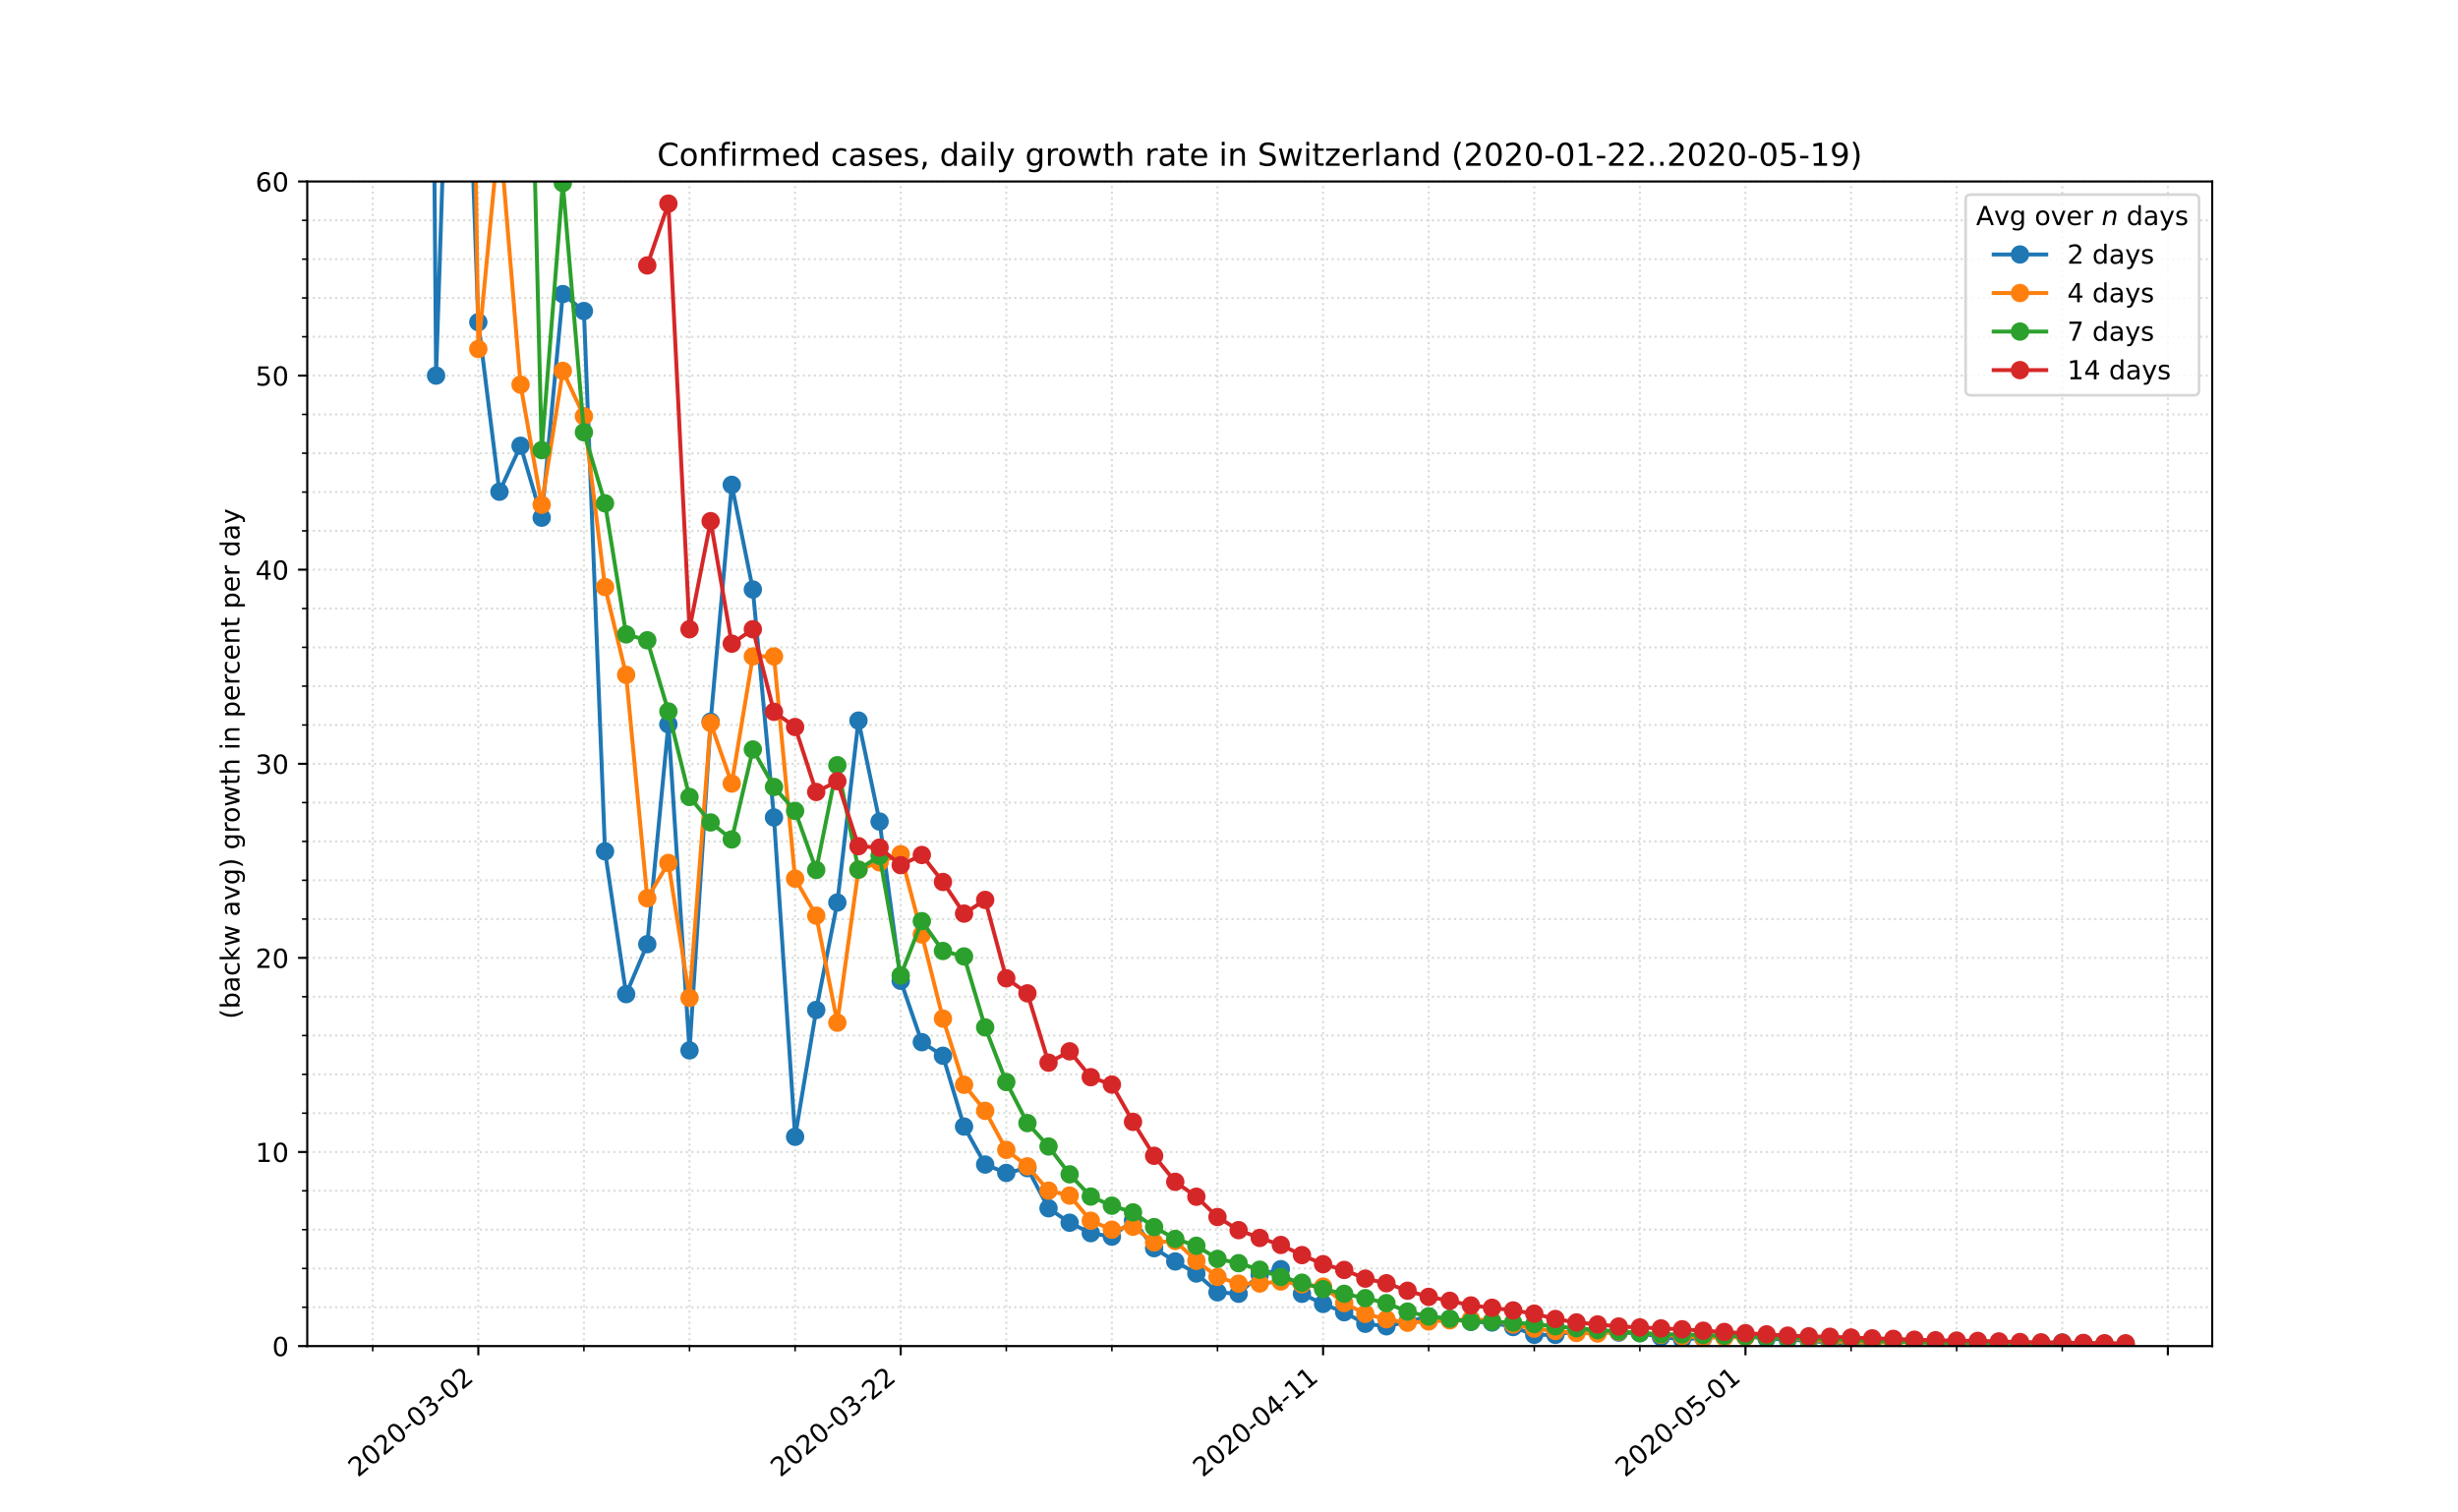 <?xml version="1.0" encoding="utf-8" standalone="no"?>
<!DOCTYPE svg PUBLIC "-//W3C//DTD SVG 1.1//EN"
  "http://www.w3.org/Graphics/SVG/1.1/DTD/svg11.dtd">
<!-- Created with matplotlib (https://matplotlib.org/) -->
<svg height="576pt" version="1.1" viewBox="0 0 936 576" width="936pt" xmlns="http://www.w3.org/2000/svg" xmlns:xlink="http://www.w3.org/1999/xlink">
 <defs>
  <style type="text/css">
*{stroke-linecap:butt;stroke-linejoin:round;}
  </style>
 </defs>
 <g id="figure_1">
  <g id="patch_1">
   <path d="M 0 576 
L 936 576 
L 936 0 
L 0 0 
z
" style="fill:#ffffff;"/>
  </g>
  <g id="axes_1">
   <g id="patch_2">
    <path d="M 117 512.64 
L 842.4 512.64 
L 842.4 69.12 
L 117 69.12 
z
" style="fill:#ffffff;"/>
   </g>
   <g id="matplotlib.axis_1">
    <g id="xtick_1">
     <g id="line2d_1">
      <path clip-path="url(#p4586ab112c)" d="M 182.141 512.64 
L 182.141 69.12 
" style="fill:none;stroke:#d8dcd6;stroke-dasharray:0.8,1.32;stroke-dashoffset:0;stroke-width:0.8;"/>
     </g>
     <g id="line2d_2">
      <defs>
       <path d="M 0 0 
L 0 3.5 
" id="mf08f69f8a5" style="stroke:#000000;stroke-width:0.8;"/>
      </defs>
      <g>
       <use style="stroke:#000000;stroke-width:0.8;" x="182.141" xlink:href="#mf08f69f8a5" y="512.64"/>
      </g>
     </g>
     <g id="text_1">
      <!-- 2020-03-02 -->
      <defs>
       <path d="M 19.188 8.297 
L 53.609 8.297 
L 53.609 0 
L 7.328 0 
L 7.328 8.297 
Q 12.938 14.109 22.625 23.891 
Q 32.328 33.688 34.812 36.531 
Q 39.547 41.844 41.422 45.531 
Q 43.312 49.219 43.312 52.781 
Q 43.312 58.594 39.234 62.25 
Q 35.156 65.922 28.609 65.922 
Q 23.969 65.922 18.812 64.312 
Q 13.672 62.703 7.812 59.422 
L 7.812 69.391 
Q 13.766 71.781 18.938 73 
Q 24.125 74.219 28.422 74.219 
Q 39.75 74.219 46.484 68.547 
Q 53.219 62.891 53.219 53.422 
Q 53.219 48.922 51.531 44.891 
Q 49.859 40.875 45.406 35.406 
Q 44.188 33.984 37.641 27.219 
Q 31.109 20.453 19.188 8.297 
z
" id="DejaVuSans-50"/>
       <path d="M 31.781 66.406 
Q 24.172 66.406 20.328 58.906 
Q 16.5 51.422 16.5 36.375 
Q 16.5 21.391 20.328 13.891 
Q 24.172 6.391 31.781 6.391 
Q 39.453 6.391 43.281 13.891 
Q 47.125 21.391 47.125 36.375 
Q 47.125 51.422 43.281 58.906 
Q 39.453 66.406 31.781 66.406 
z
M 31.781 74.219 
Q 44.047 74.219 50.516 64.516 
Q 56.984 54.828 56.984 36.375 
Q 56.984 17.969 50.516 8.266 
Q 44.047 -1.422 31.781 -1.422 
Q 19.531 -1.422 13.062 8.266 
Q 6.594 17.969 6.594 36.375 
Q 6.594 54.828 13.062 64.516 
Q 19.531 74.219 31.781 74.219 
z
" id="DejaVuSans-48"/>
       <path d="M 4.891 31.391 
L 31.203 31.391 
L 31.203 23.391 
L 4.891 23.391 
z
" id="DejaVuSans-45"/>
       <path d="M 40.578 39.312 
Q 47.656 37.797 51.625 33 
Q 55.609 28.219 55.609 21.188 
Q 55.609 10.406 48.188 4.484 
Q 40.766 -1.422 27.094 -1.422 
Q 22.516 -1.422 17.656 -0.516 
Q 12.797 0.391 7.625 2.203 
L 7.625 11.719 
Q 11.719 9.328 16.594 8.109 
Q 21.484 6.891 26.812 6.891 
Q 36.078 6.891 40.938 10.547 
Q 45.797 14.203 45.797 21.188 
Q 45.797 27.641 41.281 31.266 
Q 36.766 34.906 28.719 34.906 
L 20.219 34.906 
L 20.219 43.016 
L 29.109 43.016 
Q 36.375 43.016 40.234 45.922 
Q 44.094 48.828 44.094 54.297 
Q 44.094 59.906 40.109 62.906 
Q 36.141 65.922 28.719 65.922 
Q 24.656 65.922 20.016 65.031 
Q 15.375 64.156 9.812 62.312 
L 9.812 71.094 
Q 15.438 72.656 20.344 73.438 
Q 25.25 74.219 29.594 74.219 
Q 40.828 74.219 47.359 69.109 
Q 53.906 64.016 53.906 55.328 
Q 53.906 49.266 50.438 45.094 
Q 46.969 40.922 40.578 39.312 
z
" id="DejaVuSans-51"/>
      </defs>
      <g transform="translate(136.285 562.817)rotate(-40)scale(0.1 -0.1)">
       <use xlink:href="#DejaVuSans-50"/>
       <use x="63.623" xlink:href="#DejaVuSans-48"/>
       <use x="127.246" xlink:href="#DejaVuSans-50"/>
       <use x="190.869" xlink:href="#DejaVuSans-48"/>
       <use x="254.492" xlink:href="#DejaVuSans-45"/>
       <use x="290.576" xlink:href="#DejaVuSans-48"/>
       <use x="354.199" xlink:href="#DejaVuSans-51"/>
       <use x="417.822" xlink:href="#DejaVuSans-45"/>
       <use x="453.906" xlink:href="#DejaVuSans-48"/>
       <use x="517.529" xlink:href="#DejaVuSans-50"/>
      </g>
     </g>
    </g>
    <g id="xtick_2">
     <g id="line2d_3">
      <path clip-path="url(#p4586ab112c)" d="M 342.984 512.64 
L 342.984 69.12 
" style="fill:none;stroke:#d8dcd6;stroke-dasharray:0.8,1.32;stroke-dashoffset:0;stroke-width:0.8;"/>
     </g>
     <g id="line2d_4">
      <g>
       <use style="stroke:#000000;stroke-width:0.8;" x="342.984" xlink:href="#mf08f69f8a5" y="512.64"/>
      </g>
     </g>
     <g id="text_2">
      <!-- 2020-03-22 -->
      <g transform="translate(297.128 562.817)rotate(-40)scale(0.1 -0.1)">
       <use xlink:href="#DejaVuSans-50"/>
       <use x="63.623" xlink:href="#DejaVuSans-48"/>
       <use x="127.246" xlink:href="#DejaVuSans-50"/>
       <use x="190.869" xlink:href="#DejaVuSans-48"/>
       <use x="254.492" xlink:href="#DejaVuSans-45"/>
       <use x="290.576" xlink:href="#DejaVuSans-48"/>
       <use x="354.199" xlink:href="#DejaVuSans-51"/>
       <use x="417.822" xlink:href="#DejaVuSans-45"/>
       <use x="453.906" xlink:href="#DejaVuSans-50"/>
       <use x="517.529" xlink:href="#DejaVuSans-50"/>
      </g>
     </g>
    </g>
    <g id="xtick_3">
     <g id="line2d_5">
      <path clip-path="url(#p4586ab112c)" d="M 503.826 512.64 
L 503.826 69.12 
" style="fill:none;stroke:#d8dcd6;stroke-dasharray:0.8,1.32;stroke-dashoffset:0;stroke-width:0.8;"/>
     </g>
     <g id="line2d_6">
      <g>
       <use style="stroke:#000000;stroke-width:0.8;" x="503.826" xlink:href="#mf08f69f8a5" y="512.64"/>
      </g>
     </g>
     <g id="text_3">
      <!-- 2020-04-11 -->
      <defs>
       <path d="M 37.797 64.312 
L 12.891 25.391 
L 37.797 25.391 
z
M 35.203 72.906 
L 47.609 72.906 
L 47.609 25.391 
L 58.016 25.391 
L 58.016 17.188 
L 47.609 17.188 
L 47.609 0 
L 37.797 0 
L 37.797 17.188 
L 4.891 17.188 
L 4.891 26.703 
z
" id="DejaVuSans-52"/>
       <path d="M 12.406 8.297 
L 28.516 8.297 
L 28.516 63.922 
L 10.984 60.406 
L 10.984 69.391 
L 28.422 72.906 
L 38.281 72.906 
L 38.281 8.297 
L 54.391 8.297 
L 54.391 0 
L 12.406 0 
z
" id="DejaVuSans-49"/>
      </defs>
      <g transform="translate(457.97 562.817)rotate(-40)scale(0.1 -0.1)">
       <use xlink:href="#DejaVuSans-50"/>
       <use x="63.623" xlink:href="#DejaVuSans-48"/>
       <use x="127.246" xlink:href="#DejaVuSans-50"/>
       <use x="190.869" xlink:href="#DejaVuSans-48"/>
       <use x="254.492" xlink:href="#DejaVuSans-45"/>
       <use x="290.576" xlink:href="#DejaVuSans-48"/>
       <use x="354.199" xlink:href="#DejaVuSans-52"/>
       <use x="417.822" xlink:href="#DejaVuSans-45"/>
       <use x="453.906" xlink:href="#DejaVuSans-49"/>
       <use x="517.529" xlink:href="#DejaVuSans-49"/>
      </g>
     </g>
    </g>
    <g id="xtick_4">
     <g id="line2d_7">
      <path clip-path="url(#p4586ab112c)" d="M 664.669 512.64 
L 664.669 69.12 
" style="fill:none;stroke:#d8dcd6;stroke-dasharray:0.8,1.32;stroke-dashoffset:0;stroke-width:0.8;"/>
     </g>
     <g id="line2d_8">
      <g>
       <use style="stroke:#000000;stroke-width:0.8;" x="664.669" xlink:href="#mf08f69f8a5" y="512.64"/>
      </g>
     </g>
     <g id="text_4">
      <!-- 2020-05-01 -->
      <defs>
       <path d="M 10.797 72.906 
L 49.516 72.906 
L 49.516 64.594 
L 19.828 64.594 
L 19.828 46.734 
Q 21.969 47.469 24.109 47.828 
Q 26.266 48.188 28.422 48.188 
Q 40.625 48.188 47.75 41.5 
Q 54.891 34.812 54.891 23.391 
Q 54.891 11.625 47.562 5.094 
Q 40.234 -1.422 26.906 -1.422 
Q 22.312 -1.422 17.547 -0.641 
Q 12.797 0.141 7.719 1.703 
L 7.719 11.625 
Q 12.109 9.234 16.797 8.062 
Q 21.484 6.891 26.703 6.891 
Q 35.156 6.891 40.078 11.328 
Q 45.016 15.766 45.016 23.391 
Q 45.016 31 40.078 35.438 
Q 35.156 39.891 26.703 39.891 
Q 22.75 39.891 18.812 39.016 
Q 14.891 38.141 10.797 36.281 
z
" id="DejaVuSans-53"/>
      </defs>
      <g transform="translate(618.813 562.817)rotate(-40)scale(0.1 -0.1)">
       <use xlink:href="#DejaVuSans-50"/>
       <use x="63.623" xlink:href="#DejaVuSans-48"/>
       <use x="127.246" xlink:href="#DejaVuSans-50"/>
       <use x="190.869" xlink:href="#DejaVuSans-48"/>
       <use x="254.492" xlink:href="#DejaVuSans-45"/>
       <use x="290.576" xlink:href="#DejaVuSans-48"/>
       <use x="354.199" xlink:href="#DejaVuSans-53"/>
       <use x="417.822" xlink:href="#DejaVuSans-45"/>
       <use x="453.906" xlink:href="#DejaVuSans-48"/>
       <use x="517.529" xlink:href="#DejaVuSans-49"/>
      </g>
     </g>
    </g>
    <g id="xtick_5">
     <g id="line2d_9">
      <path clip-path="url(#p4586ab112c)" d="M 825.512 512.64 
L 825.512 69.12 
" style="fill:none;stroke:#d8dcd6;stroke-dasharray:0.8,1.32;stroke-dashoffset:0;stroke-width:0.8;"/>
     </g>
     <g id="line2d_10">
      <g>
       <use style="stroke:#000000;stroke-width:0.8;" x="825.512" xlink:href="#mf08f69f8a5" y="512.64"/>
      </g>
     </g>
    </g>
    <g id="xtick_6">
     <g id="line2d_11">
      <path clip-path="url(#p4586ab112c)" d="M 141.931 512.64 
L 141.931 69.12 
" style="fill:none;stroke:#d8dcd6;stroke-dasharray:0.8,1.32;stroke-dashoffset:0;stroke-width:0.8;"/>
     </g>
     <g id="line2d_12">
      <defs>
       <path d="M 0 0 
L 0 2 
" id="m7c9060d2e8" style="stroke:#000000;stroke-width:0.6;"/>
      </defs>
      <g>
       <use style="stroke:#000000;stroke-width:0.6;" x="141.931" xlink:href="#m7c9060d2e8" y="512.64"/>
      </g>
     </g>
    </g>
    <g id="xtick_7">
     <g id="line2d_13">
      <path clip-path="url(#p4586ab112c)" d="M 222.352 512.64 
L 222.352 69.12 
" style="fill:none;stroke:#d8dcd6;stroke-dasharray:0.8,1.32;stroke-dashoffset:0;stroke-width:0.8;"/>
     </g>
     <g id="line2d_14">
      <g>
       <use style="stroke:#000000;stroke-width:0.6;" x="222.352" xlink:href="#m7c9060d2e8" y="512.64"/>
      </g>
     </g>
    </g>
    <g id="xtick_8">
     <g id="line2d_15">
      <path clip-path="url(#p4586ab112c)" d="M 262.563 512.64 
L 262.563 69.12 
" style="fill:none;stroke:#d8dcd6;stroke-dasharray:0.8,1.32;stroke-dashoffset:0;stroke-width:0.8;"/>
     </g>
     <g id="line2d_16">
      <g>
       <use style="stroke:#000000;stroke-width:0.6;" x="262.563" xlink:href="#m7c9060d2e8" y="512.64"/>
      </g>
     </g>
    </g>
    <g id="xtick_9">
     <g id="line2d_17">
      <path clip-path="url(#p4586ab112c)" d="M 302.773 512.64 
L 302.773 69.12 
" style="fill:none;stroke:#d8dcd6;stroke-dasharray:0.8,1.32;stroke-dashoffset:0;stroke-width:0.8;"/>
     </g>
     <g id="line2d_18">
      <g>
       <use style="stroke:#000000;stroke-width:0.6;" x="302.773" xlink:href="#m7c9060d2e8" y="512.64"/>
      </g>
     </g>
    </g>
    <g id="xtick_10">
     <g id="line2d_19">
      <path clip-path="url(#p4586ab112c)" d="M 383.194 512.64 
L 383.194 69.12 
" style="fill:none;stroke:#d8dcd6;stroke-dasharray:0.8,1.32;stroke-dashoffset:0;stroke-width:0.8;"/>
     </g>
     <g id="line2d_20">
      <g>
       <use style="stroke:#000000;stroke-width:0.6;" x="383.194" xlink:href="#m7c9060d2e8" y="512.64"/>
      </g>
     </g>
    </g>
    <g id="xtick_11">
     <g id="line2d_21">
      <path clip-path="url(#p4586ab112c)" d="M 423.405 512.64 
L 423.405 69.12 
" style="fill:none;stroke:#d8dcd6;stroke-dasharray:0.8,1.32;stroke-dashoffset:0;stroke-width:0.8;"/>
     </g>
     <g id="line2d_22">
      <g>
       <use style="stroke:#000000;stroke-width:0.6;" x="423.405" xlink:href="#m7c9060d2e8" y="512.64"/>
      </g>
     </g>
    </g>
    <g id="xtick_12">
     <g id="line2d_23">
      <path clip-path="url(#p4586ab112c)" d="M 463.616 512.64 
L 463.616 69.12 
" style="fill:none;stroke:#d8dcd6;stroke-dasharray:0.8,1.32;stroke-dashoffset:0;stroke-width:0.8;"/>
     </g>
     <g id="line2d_24">
      <g>
       <use style="stroke:#000000;stroke-width:0.6;" x="463.616" xlink:href="#m7c9060d2e8" y="512.64"/>
      </g>
     </g>
    </g>
    <g id="xtick_13">
     <g id="line2d_25">
      <path clip-path="url(#p4586ab112c)" d="M 544.037 512.64 
L 544.037 69.12 
" style="fill:none;stroke:#d8dcd6;stroke-dasharray:0.8,1.32;stroke-dashoffset:0;stroke-width:0.8;"/>
     </g>
     <g id="line2d_26">
      <g>
       <use style="stroke:#000000;stroke-width:0.6;" x="544.037" xlink:href="#m7c9060d2e8" y="512.64"/>
      </g>
     </g>
    </g>
    <g id="xtick_14">
     <g id="line2d_27">
      <path clip-path="url(#p4586ab112c)" d="M 584.248 512.64 
L 584.248 69.12 
" style="fill:none;stroke:#d8dcd6;stroke-dasharray:0.8,1.32;stroke-dashoffset:0;stroke-width:0.8;"/>
     </g>
     <g id="line2d_28">
      <g>
       <use style="stroke:#000000;stroke-width:0.6;" x="584.248" xlink:href="#m7c9060d2e8" y="512.64"/>
      </g>
     </g>
    </g>
    <g id="xtick_15">
     <g id="line2d_29">
      <path clip-path="url(#p4586ab112c)" d="M 624.458 512.64 
L 624.458 69.12 
" style="fill:none;stroke:#d8dcd6;stroke-dasharray:0.8,1.32;stroke-dashoffset:0;stroke-width:0.8;"/>
     </g>
     <g id="line2d_30">
      <g>
       <use style="stroke:#000000;stroke-width:0.6;" x="624.458" xlink:href="#m7c9060d2e8" y="512.64"/>
      </g>
     </g>
    </g>
    <g id="xtick_16">
     <g id="line2d_31">
      <path clip-path="url(#p4586ab112c)" d="M 704.88 512.64 
L 704.88 69.12 
" style="fill:none;stroke:#d8dcd6;stroke-dasharray:0.8,1.32;stroke-dashoffset:0;stroke-width:0.8;"/>
     </g>
     <g id="line2d_32">
      <g>
       <use style="stroke:#000000;stroke-width:0.6;" x="704.88" xlink:href="#m7c9060d2e8" y="512.64"/>
      </g>
     </g>
    </g>
    <g id="xtick_17">
     <g id="line2d_33">
      <path clip-path="url(#p4586ab112c)" d="M 745.09 512.64 
L 745.09 69.12 
" style="fill:none;stroke:#d8dcd6;stroke-dasharray:0.8,1.32;stroke-dashoffset:0;stroke-width:0.8;"/>
     </g>
     <g id="line2d_34">
      <g>
       <use style="stroke:#000000;stroke-width:0.6;" x="745.09" xlink:href="#m7c9060d2e8" y="512.64"/>
      </g>
     </g>
    </g>
    <g id="xtick_18">
     <g id="line2d_35">
      <path clip-path="url(#p4586ab112c)" d="M 785.301 512.64 
L 785.301 69.12 
" style="fill:none;stroke:#d8dcd6;stroke-dasharray:0.8,1.32;stroke-dashoffset:0;stroke-width:0.8;"/>
     </g>
     <g id="line2d_36">
      <g>
       <use style="stroke:#000000;stroke-width:0.6;" x="785.301" xlink:href="#m7c9060d2e8" y="512.64"/>
      </g>
     </g>
    </g>
   </g>
   <g id="matplotlib.axis_2">
    <g id="ytick_1">
     <g id="line2d_37">
      <path clip-path="url(#p4586ab112c)" d="M 117 512.64 
L 842.4 512.64 
" style="fill:none;stroke:#d8dcd6;stroke-dasharray:0.8,1.32;stroke-dashoffset:0;stroke-width:0.8;"/>
     </g>
     <g id="line2d_38">
      <defs>
       <path d="M 0 0 
L -3.5 0 
" id="mb35b9a7e0d" style="stroke:#000000;stroke-width:0.8;"/>
      </defs>
      <g>
       <use style="stroke:#000000;stroke-width:0.8;" x="117" xlink:href="#mb35b9a7e0d" y="512.64"/>
      </g>
     </g>
     <g id="text_5">
      <!-- 0 -->
      <g transform="translate(103.638 516.439)scale(0.1 -0.1)">
       <use xlink:href="#DejaVuSans-48"/>
      </g>
     </g>
    </g>
    <g id="ytick_2">
     <g id="line2d_39">
      <path clip-path="url(#p4586ab112c)" d="M 117 438.72 
L 842.4 438.72 
" style="fill:none;stroke:#d8dcd6;stroke-dasharray:0.8,1.32;stroke-dashoffset:0;stroke-width:0.8;"/>
     </g>
     <g id="line2d_40">
      <g>
       <use style="stroke:#000000;stroke-width:0.8;" x="117" xlink:href="#mb35b9a7e0d" y="438.72"/>
      </g>
     </g>
     <g id="text_6">
      <!-- 10 -->
      <g transform="translate(97.275 442.519)scale(0.1 -0.1)">
       <use xlink:href="#DejaVuSans-49"/>
       <use x="63.623" xlink:href="#DejaVuSans-48"/>
      </g>
     </g>
    </g>
    <g id="ytick_3">
     <g id="line2d_41">
      <path clip-path="url(#p4586ab112c)" d="M 117 364.8 
L 842.4 364.8 
" style="fill:none;stroke:#d8dcd6;stroke-dasharray:0.8,1.32;stroke-dashoffset:0;stroke-width:0.8;"/>
     </g>
     <g id="line2d_42">
      <g>
       <use style="stroke:#000000;stroke-width:0.8;" x="117" xlink:href="#mb35b9a7e0d" y="364.8"/>
      </g>
     </g>
     <g id="text_7">
      <!-- 20 -->
      <g transform="translate(97.275 368.599)scale(0.1 -0.1)">
       <use xlink:href="#DejaVuSans-50"/>
       <use x="63.623" xlink:href="#DejaVuSans-48"/>
      </g>
     </g>
    </g>
    <g id="ytick_4">
     <g id="line2d_43">
      <path clip-path="url(#p4586ab112c)" d="M 117 290.88 
L 842.4 290.88 
" style="fill:none;stroke:#d8dcd6;stroke-dasharray:0.8,1.32;stroke-dashoffset:0;stroke-width:0.8;"/>
     </g>
     <g id="line2d_44">
      <g>
       <use style="stroke:#000000;stroke-width:0.8;" x="117" xlink:href="#mb35b9a7e0d" y="290.88"/>
      </g>
     </g>
     <g id="text_8">
      <!-- 30 -->
      <g transform="translate(97.275 294.679)scale(0.1 -0.1)">
       <use xlink:href="#DejaVuSans-51"/>
       <use x="63.623" xlink:href="#DejaVuSans-48"/>
      </g>
     </g>
    </g>
    <g id="ytick_5">
     <g id="line2d_45">
      <path clip-path="url(#p4586ab112c)" d="M 117 216.96 
L 842.4 216.96 
" style="fill:none;stroke:#d8dcd6;stroke-dasharray:0.8,1.32;stroke-dashoffset:0;stroke-width:0.8;"/>
     </g>
     <g id="line2d_46">
      <g>
       <use style="stroke:#000000;stroke-width:0.8;" x="117" xlink:href="#mb35b9a7e0d" y="216.96"/>
      </g>
     </g>
     <g id="text_9">
      <!-- 40 -->
      <g transform="translate(97.275 220.759)scale(0.1 -0.1)">
       <use xlink:href="#DejaVuSans-52"/>
       <use x="63.623" xlink:href="#DejaVuSans-48"/>
      </g>
     </g>
    </g>
    <g id="ytick_6">
     <g id="line2d_47">
      <path clip-path="url(#p4586ab112c)" d="M 117 143.04 
L 842.4 143.04 
" style="fill:none;stroke:#d8dcd6;stroke-dasharray:0.8,1.32;stroke-dashoffset:0;stroke-width:0.8;"/>
     </g>
     <g id="line2d_48">
      <g>
       <use style="stroke:#000000;stroke-width:0.8;" x="117" xlink:href="#mb35b9a7e0d" y="143.04"/>
      </g>
     </g>
     <g id="text_10">
      <!-- 50 -->
      <g transform="translate(97.275 146.839)scale(0.1 -0.1)">
       <use xlink:href="#DejaVuSans-53"/>
       <use x="63.623" xlink:href="#DejaVuSans-48"/>
      </g>
     </g>
    </g>
    <g id="ytick_7">
     <g id="line2d_49">
      <path clip-path="url(#p4586ab112c)" d="M 117 69.12 
L 842.4 69.12 
" style="fill:none;stroke:#d8dcd6;stroke-dasharray:0.8,1.32;stroke-dashoffset:0;stroke-width:0.8;"/>
     </g>
     <g id="line2d_50">
      <g>
       <use style="stroke:#000000;stroke-width:0.8;" x="117" xlink:href="#mb35b9a7e0d" y="69.12"/>
      </g>
     </g>
     <g id="text_11">
      <!-- 60 -->
      <defs>
       <path d="M 33.016 40.375 
Q 26.375 40.375 22.484 35.828 
Q 18.609 31.297 18.609 23.391 
Q 18.609 15.531 22.484 10.953 
Q 26.375 6.391 33.016 6.391 
Q 39.656 6.391 43.531 10.953 
Q 47.406 15.531 47.406 23.391 
Q 47.406 31.297 43.531 35.828 
Q 39.656 40.375 33.016 40.375 
z
M 52.594 71.297 
L 52.594 62.312 
Q 48.875 64.062 45.094 64.984 
Q 41.312 65.922 37.594 65.922 
Q 27.828 65.922 22.672 59.328 
Q 17.531 52.734 16.797 39.406 
Q 19.672 43.656 24.016 45.922 
Q 28.375 48.188 33.594 48.188 
Q 44.578 48.188 50.953 41.516 
Q 57.328 34.859 57.328 23.391 
Q 57.328 12.156 50.688 5.359 
Q 44.047 -1.422 33.016 -1.422 
Q 20.359 -1.422 13.672 8.266 
Q 6.984 17.969 6.984 36.375 
Q 6.984 53.656 15.188 63.938 
Q 23.391 74.219 37.203 74.219 
Q 40.922 74.219 44.703 73.484 
Q 48.484 72.75 52.594 71.297 
z
" id="DejaVuSans-54"/>
      </defs>
      <g transform="translate(97.275 72.919)scale(0.1 -0.1)">
       <use xlink:href="#DejaVuSans-54"/>
       <use x="63.623" xlink:href="#DejaVuSans-48"/>
      </g>
     </g>
    </g>
    <g id="ytick_8">
     <g id="line2d_51">
      <path clip-path="url(#p4586ab112c)" d="M 117 497.856 
L 842.4 497.856 
" style="fill:none;stroke:#d8dcd6;stroke-dasharray:0.8,1.32;stroke-dashoffset:0;stroke-width:0.8;"/>
     </g>
     <g id="line2d_52">
      <defs>
       <path d="M 0 0 
L -2 0 
" id="md475ab4643" style="stroke:#000000;stroke-width:0.6;"/>
      </defs>
      <g>
       <use style="stroke:#000000;stroke-width:0.6;" x="117" xlink:href="#md475ab4643" y="497.856"/>
      </g>
     </g>
    </g>
    <g id="ytick_9">
     <g id="line2d_53">
      <path clip-path="url(#p4586ab112c)" d="M 117 483.072 
L 842.4 483.072 
" style="fill:none;stroke:#d8dcd6;stroke-dasharray:0.8,1.32;stroke-dashoffset:0;stroke-width:0.8;"/>
     </g>
     <g id="line2d_54">
      <g>
       <use style="stroke:#000000;stroke-width:0.6;" x="117" xlink:href="#md475ab4643" y="483.072"/>
      </g>
     </g>
    </g>
    <g id="ytick_10">
     <g id="line2d_55">
      <path clip-path="url(#p4586ab112c)" d="M 117 468.288 
L 842.4 468.288 
" style="fill:none;stroke:#d8dcd6;stroke-dasharray:0.8,1.32;stroke-dashoffset:0;stroke-width:0.8;"/>
     </g>
     <g id="line2d_56">
      <g>
       <use style="stroke:#000000;stroke-width:0.6;" x="117" xlink:href="#md475ab4643" y="468.288"/>
      </g>
     </g>
    </g>
    <g id="ytick_11">
     <g id="line2d_57">
      <path clip-path="url(#p4586ab112c)" d="M 117 453.504 
L 842.4 453.504 
" style="fill:none;stroke:#d8dcd6;stroke-dasharray:0.8,1.32;stroke-dashoffset:0;stroke-width:0.8;"/>
     </g>
     <g id="line2d_58">
      <g>
       <use style="stroke:#000000;stroke-width:0.6;" x="117" xlink:href="#md475ab4643" y="453.504"/>
      </g>
     </g>
    </g>
    <g id="ytick_12">
     <g id="line2d_59">
      <path clip-path="url(#p4586ab112c)" d="M 117 423.936 
L 842.4 423.936 
" style="fill:none;stroke:#d8dcd6;stroke-dasharray:0.8,1.32;stroke-dashoffset:0;stroke-width:0.8;"/>
     </g>
     <g id="line2d_60">
      <g>
       <use style="stroke:#000000;stroke-width:0.6;" x="117" xlink:href="#md475ab4643" y="423.936"/>
      </g>
     </g>
    </g>
    <g id="ytick_13">
     <g id="line2d_61">
      <path clip-path="url(#p4586ab112c)" d="M 117 409.152 
L 842.4 409.152 
" style="fill:none;stroke:#d8dcd6;stroke-dasharray:0.8,1.32;stroke-dashoffset:0;stroke-width:0.8;"/>
     </g>
     <g id="line2d_62">
      <g>
       <use style="stroke:#000000;stroke-width:0.6;" x="117" xlink:href="#md475ab4643" y="409.152"/>
      </g>
     </g>
    </g>
    <g id="ytick_14">
     <g id="line2d_63">
      <path clip-path="url(#p4586ab112c)" d="M 117 394.368 
L 842.4 394.368 
" style="fill:none;stroke:#d8dcd6;stroke-dasharray:0.8,1.32;stroke-dashoffset:0;stroke-width:0.8;"/>
     </g>
     <g id="line2d_64">
      <g>
       <use style="stroke:#000000;stroke-width:0.6;" x="117" xlink:href="#md475ab4643" y="394.368"/>
      </g>
     </g>
    </g>
    <g id="ytick_15">
     <g id="line2d_65">
      <path clip-path="url(#p4586ab112c)" d="M 117 379.584 
L 842.4 379.584 
" style="fill:none;stroke:#d8dcd6;stroke-dasharray:0.8,1.32;stroke-dashoffset:0;stroke-width:0.8;"/>
     </g>
     <g id="line2d_66">
      <g>
       <use style="stroke:#000000;stroke-width:0.6;" x="117" xlink:href="#md475ab4643" y="379.584"/>
      </g>
     </g>
    </g>
    <g id="ytick_16">
     <g id="line2d_67">
      <path clip-path="url(#p4586ab112c)" d="M 117 350.016 
L 842.4 350.016 
" style="fill:none;stroke:#d8dcd6;stroke-dasharray:0.8,1.32;stroke-dashoffset:0;stroke-width:0.8;"/>
     </g>
     <g id="line2d_68">
      <g>
       <use style="stroke:#000000;stroke-width:0.6;" x="117" xlink:href="#md475ab4643" y="350.016"/>
      </g>
     </g>
    </g>
    <g id="ytick_17">
     <g id="line2d_69">
      <path clip-path="url(#p4586ab112c)" d="M 117 335.232 
L 842.4 335.232 
" style="fill:none;stroke:#d8dcd6;stroke-dasharray:0.8,1.32;stroke-dashoffset:0;stroke-width:0.8;"/>
     </g>
     <g id="line2d_70">
      <g>
       <use style="stroke:#000000;stroke-width:0.6;" x="117" xlink:href="#md475ab4643" y="335.232"/>
      </g>
     </g>
    </g>
    <g id="ytick_18">
     <g id="line2d_71">
      <path clip-path="url(#p4586ab112c)" d="M 117 320.448 
L 842.4 320.448 
" style="fill:none;stroke:#d8dcd6;stroke-dasharray:0.8,1.32;stroke-dashoffset:0;stroke-width:0.8;"/>
     </g>
     <g id="line2d_72">
      <g>
       <use style="stroke:#000000;stroke-width:0.6;" x="117" xlink:href="#md475ab4643" y="320.448"/>
      </g>
     </g>
    </g>
    <g id="ytick_19">
     <g id="line2d_73">
      <path clip-path="url(#p4586ab112c)" d="M 117 305.664 
L 842.4 305.664 
" style="fill:none;stroke:#d8dcd6;stroke-dasharray:0.8,1.32;stroke-dashoffset:0;stroke-width:0.8;"/>
     </g>
     <g id="line2d_74">
      <g>
       <use style="stroke:#000000;stroke-width:0.6;" x="117" xlink:href="#md475ab4643" y="305.664"/>
      </g>
     </g>
    </g>
    <g id="ytick_20">
     <g id="line2d_75">
      <path clip-path="url(#p4586ab112c)" d="M 117 276.096 
L 842.4 276.096 
" style="fill:none;stroke:#d8dcd6;stroke-dasharray:0.8,1.32;stroke-dashoffset:0;stroke-width:0.8;"/>
     </g>
     <g id="line2d_76">
      <g>
       <use style="stroke:#000000;stroke-width:0.6;" x="117" xlink:href="#md475ab4643" y="276.096"/>
      </g>
     </g>
    </g>
    <g id="ytick_21">
     <g id="line2d_77">
      <path clip-path="url(#p4586ab112c)" d="M 117 261.312 
L 842.4 261.312 
" style="fill:none;stroke:#d8dcd6;stroke-dasharray:0.8,1.32;stroke-dashoffset:0;stroke-width:0.8;"/>
     </g>
     <g id="line2d_78">
      <g>
       <use style="stroke:#000000;stroke-width:0.6;" x="117" xlink:href="#md475ab4643" y="261.312"/>
      </g>
     </g>
    </g>
    <g id="ytick_22">
     <g id="line2d_79">
      <path clip-path="url(#p4586ab112c)" d="M 117 246.528 
L 842.4 246.528 
" style="fill:none;stroke:#d8dcd6;stroke-dasharray:0.8,1.32;stroke-dashoffset:0;stroke-width:0.8;"/>
     </g>
     <g id="line2d_80">
      <g>
       <use style="stroke:#000000;stroke-width:0.6;" x="117" xlink:href="#md475ab4643" y="246.528"/>
      </g>
     </g>
    </g>
    <g id="ytick_23">
     <g id="line2d_81">
      <path clip-path="url(#p4586ab112c)" d="M 117 231.744 
L 842.4 231.744 
" style="fill:none;stroke:#d8dcd6;stroke-dasharray:0.8,1.32;stroke-dashoffset:0;stroke-width:0.8;"/>
     </g>
     <g id="line2d_82">
      <g>
       <use style="stroke:#000000;stroke-width:0.6;" x="117" xlink:href="#md475ab4643" y="231.744"/>
      </g>
     </g>
    </g>
    <g id="ytick_24">
     <g id="line2d_83">
      <path clip-path="url(#p4586ab112c)" d="M 117 202.176 
L 842.4 202.176 
" style="fill:none;stroke:#d8dcd6;stroke-dasharray:0.8,1.32;stroke-dashoffset:0;stroke-width:0.8;"/>
     </g>
     <g id="line2d_84">
      <g>
       <use style="stroke:#000000;stroke-width:0.6;" x="117" xlink:href="#md475ab4643" y="202.176"/>
      </g>
     </g>
    </g>
    <g id="ytick_25">
     <g id="line2d_85">
      <path clip-path="url(#p4586ab112c)" d="M 117 187.392 
L 842.4 187.392 
" style="fill:none;stroke:#d8dcd6;stroke-dasharray:0.8,1.32;stroke-dashoffset:0;stroke-width:0.8;"/>
     </g>
     <g id="line2d_86">
      <g>
       <use style="stroke:#000000;stroke-width:0.6;" x="117" xlink:href="#md475ab4643" y="187.392"/>
      </g>
     </g>
    </g>
    <g id="ytick_26">
     <g id="line2d_87">
      <path clip-path="url(#p4586ab112c)" d="M 117 172.608 
L 842.4 172.608 
" style="fill:none;stroke:#d8dcd6;stroke-dasharray:0.8,1.32;stroke-dashoffset:0;stroke-width:0.8;"/>
     </g>
     <g id="line2d_88">
      <g>
       <use style="stroke:#000000;stroke-width:0.6;" x="117" xlink:href="#md475ab4643" y="172.608"/>
      </g>
     </g>
    </g>
    <g id="ytick_27">
     <g id="line2d_89">
      <path clip-path="url(#p4586ab112c)" d="M 117 157.824 
L 842.4 157.824 
" style="fill:none;stroke:#d8dcd6;stroke-dasharray:0.8,1.32;stroke-dashoffset:0;stroke-width:0.8;"/>
     </g>
     <g id="line2d_90">
      <g>
       <use style="stroke:#000000;stroke-width:0.6;" x="117" xlink:href="#md475ab4643" y="157.824"/>
      </g>
     </g>
    </g>
    <g id="ytick_28">
     <g id="line2d_91">
      <path clip-path="url(#p4586ab112c)" d="M 117 128.256 
L 842.4 128.256 
" style="fill:none;stroke:#d8dcd6;stroke-dasharray:0.8,1.32;stroke-dashoffset:0;stroke-width:0.8;"/>
     </g>
     <g id="line2d_92">
      <g>
       <use style="stroke:#000000;stroke-width:0.6;" x="117" xlink:href="#md475ab4643" y="128.256"/>
      </g>
     </g>
    </g>
    <g id="ytick_29">
     <g id="line2d_93">
      <path clip-path="url(#p4586ab112c)" d="M 117 113.472 
L 842.4 113.472 
" style="fill:none;stroke:#d8dcd6;stroke-dasharray:0.8,1.32;stroke-dashoffset:0;stroke-width:0.8;"/>
     </g>
     <g id="line2d_94">
      <g>
       <use style="stroke:#000000;stroke-width:0.6;" x="117" xlink:href="#md475ab4643" y="113.472"/>
      </g>
     </g>
    </g>
    <g id="ytick_30">
     <g id="line2d_95">
      <path clip-path="url(#p4586ab112c)" d="M 117 98.688 
L 842.4 98.688 
" style="fill:none;stroke:#d8dcd6;stroke-dasharray:0.8,1.32;stroke-dashoffset:0;stroke-width:0.8;"/>
     </g>
     <g id="line2d_96">
      <g>
       <use style="stroke:#000000;stroke-width:0.6;" x="117" xlink:href="#md475ab4643" y="98.688"/>
      </g>
     </g>
    </g>
    <g id="ytick_31">
     <g id="line2d_97">
      <path clip-path="url(#p4586ab112c)" d="M 117 83.904 
L 842.4 83.904 
" style="fill:none;stroke:#d8dcd6;stroke-dasharray:0.8,1.32;stroke-dashoffset:0;stroke-width:0.8;"/>
     </g>
     <g id="line2d_98">
      <g>
       <use style="stroke:#000000;stroke-width:0.6;" x="117" xlink:href="#md475ab4643" y="83.904"/>
      </g>
     </g>
    </g>
    <g id="text_12">
     <!-- (backw avg) growth in percent per day -->
     <defs>
      <path d="M 31 75.875 
Q 24.469 64.656 21.281 53.656 
Q 18.109 42.672 18.109 31.391 
Q 18.109 20.125 21.312 9.062 
Q 24.516 -2 31 -13.188 
L 23.188 -13.188 
Q 15.875 -1.703 12.234 9.375 
Q 8.594 20.453 8.594 31.391 
Q 8.594 42.281 12.203 53.312 
Q 15.828 64.359 23.188 75.875 
z
" id="DejaVuSans-40"/>
      <path d="M 48.688 27.297 
Q 48.688 37.203 44.609 42.844 
Q 40.531 48.484 33.406 48.484 
Q 26.266 48.484 22.188 42.844 
Q 18.109 37.203 18.109 27.297 
Q 18.109 17.391 22.188 11.75 
Q 26.266 6.109 33.406 6.109 
Q 40.531 6.109 44.609 11.75 
Q 48.688 17.391 48.688 27.297 
z
M 18.109 46.391 
Q 20.953 51.266 25.266 53.625 
Q 29.594 56 35.594 56 
Q 45.562 56 51.781 48.094 
Q 58.016 40.188 58.016 27.297 
Q 58.016 14.406 51.781 6.484 
Q 45.562 -1.422 35.594 -1.422 
Q 29.594 -1.422 25.266 0.953 
Q 20.953 3.328 18.109 8.203 
L 18.109 0 
L 9.078 0 
L 9.078 75.984 
L 18.109 75.984 
z
" id="DejaVuSans-98"/>
      <path d="M 34.281 27.484 
Q 23.391 27.484 19.188 25 
Q 14.984 22.516 14.984 16.5 
Q 14.984 11.719 18.141 8.906 
Q 21.297 6.109 26.703 6.109 
Q 34.188 6.109 38.703 11.406 
Q 43.219 16.703 43.219 25.484 
L 43.219 27.484 
z
M 52.203 31.203 
L 52.203 0 
L 43.219 0 
L 43.219 8.297 
Q 40.141 3.328 35.547 0.953 
Q 30.953 -1.422 24.312 -1.422 
Q 15.922 -1.422 10.953 3.297 
Q 6 8.016 6 15.922 
Q 6 25.141 12.172 29.828 
Q 18.359 34.516 30.609 34.516 
L 43.219 34.516 
L 43.219 35.406 
Q 43.219 41.609 39.141 45 
Q 35.062 48.391 27.688 48.391 
Q 23 48.391 18.547 47.266 
Q 14.109 46.141 10.016 43.891 
L 10.016 52.203 
Q 14.938 54.109 19.578 55.047 
Q 24.219 56 28.609 56 
Q 40.484 56 46.344 49.844 
Q 52.203 43.703 52.203 31.203 
z
" id="DejaVuSans-97"/>
      <path d="M 48.781 52.594 
L 48.781 44.188 
Q 44.969 46.297 41.141 47.344 
Q 37.312 48.391 33.406 48.391 
Q 24.656 48.391 19.812 42.844 
Q 14.984 37.312 14.984 27.297 
Q 14.984 17.281 19.812 11.734 
Q 24.656 6.203 33.406 6.203 
Q 37.312 6.203 41.141 7.25 
Q 44.969 8.297 48.781 10.406 
L 48.781 2.094 
Q 45.016 0.344 40.984 -0.531 
Q 36.969 -1.422 32.422 -1.422 
Q 20.062 -1.422 12.781 6.344 
Q 5.516 14.109 5.516 27.297 
Q 5.516 40.672 12.859 48.328 
Q 20.219 56 33.016 56 
Q 37.156 56 41.109 55.141 
Q 45.062 54.297 48.781 52.594 
z
" id="DejaVuSans-99"/>
      <path d="M 9.078 75.984 
L 18.109 75.984 
L 18.109 31.109 
L 44.922 54.688 
L 56.391 54.688 
L 27.391 29.109 
L 57.625 0 
L 45.906 0 
L 18.109 26.703 
L 18.109 0 
L 9.078 0 
z
" id="DejaVuSans-107"/>
      <path d="M 4.203 54.688 
L 13.188 54.688 
L 24.422 12.016 
L 35.594 54.688 
L 46.188 54.688 
L 57.422 12.016 
L 68.609 54.688 
L 77.594 54.688 
L 63.281 0 
L 52.688 0 
L 40.922 44.828 
L 29.109 0 
L 18.5 0 
z
" id="DejaVuSans-119"/>
      <path id="DejaVuSans-32"/>
      <path d="M 2.984 54.688 
L 12.5 54.688 
L 29.594 8.797 
L 46.688 54.688 
L 56.203 54.688 
L 35.688 0 
L 23.484 0 
z
" id="DejaVuSans-118"/>
      <path d="M 45.406 27.984 
Q 45.406 37.75 41.375 43.109 
Q 37.359 48.484 30.078 48.484 
Q 22.859 48.484 18.828 43.109 
Q 14.797 37.75 14.797 27.984 
Q 14.797 18.266 18.828 12.891 
Q 22.859 7.516 30.078 7.516 
Q 37.359 7.516 41.375 12.891 
Q 45.406 18.266 45.406 27.984 
z
M 54.391 6.781 
Q 54.391 -7.172 48.188 -13.984 
Q 42 -20.797 29.203 -20.797 
Q 24.469 -20.797 20.266 -20.094 
Q 16.062 -19.391 12.109 -17.922 
L 12.109 -9.188 
Q 16.062 -11.328 19.922 -12.344 
Q 23.781 -13.375 27.781 -13.375 
Q 36.625 -13.375 41.016 -8.766 
Q 45.406 -4.156 45.406 5.172 
L 45.406 9.625 
Q 42.625 4.781 38.281 2.391 
Q 33.938 0 27.875 0 
Q 17.828 0 11.672 7.656 
Q 5.516 15.328 5.516 27.984 
Q 5.516 40.672 11.672 48.328 
Q 17.828 56 27.875 56 
Q 33.938 56 38.281 53.609 
Q 42.625 51.219 45.406 46.391 
L 45.406 54.688 
L 54.391 54.688 
z
" id="DejaVuSans-103"/>
      <path d="M 8.016 75.875 
L 15.828 75.875 
Q 23.141 64.359 26.781 53.312 
Q 30.422 42.281 30.422 31.391 
Q 30.422 20.453 26.781 9.375 
Q 23.141 -1.703 15.828 -13.188 
L 8.016 -13.188 
Q 14.5 -2 17.703 9.062 
Q 20.906 20.125 20.906 31.391 
Q 20.906 42.672 17.703 53.656 
Q 14.5 64.656 8.016 75.875 
z
" id="DejaVuSans-41"/>
      <path d="M 41.109 46.297 
Q 39.594 47.172 37.812 47.578 
Q 36.031 48 33.891 48 
Q 26.266 48 22.188 43.047 
Q 18.109 38.094 18.109 28.812 
L 18.109 0 
L 9.078 0 
L 9.078 54.688 
L 18.109 54.688 
L 18.109 46.188 
Q 20.953 51.172 25.484 53.578 
Q 30.031 56 36.531 56 
Q 37.453 56 38.578 55.875 
Q 39.703 55.766 41.062 55.516 
z
" id="DejaVuSans-114"/>
      <path d="M 30.609 48.391 
Q 23.391 48.391 19.188 42.75 
Q 14.984 37.109 14.984 27.297 
Q 14.984 17.484 19.156 11.844 
Q 23.344 6.203 30.609 6.203 
Q 37.797 6.203 41.984 11.859 
Q 46.188 17.531 46.188 27.297 
Q 46.188 37.016 41.984 42.703 
Q 37.797 48.391 30.609 48.391 
z
M 30.609 56 
Q 42.328 56 49.016 48.375 
Q 55.719 40.766 55.719 27.297 
Q 55.719 13.875 49.016 6.219 
Q 42.328 -1.422 30.609 -1.422 
Q 18.844 -1.422 12.172 6.219 
Q 5.516 13.875 5.516 27.297 
Q 5.516 40.766 12.172 48.375 
Q 18.844 56 30.609 56 
z
" id="DejaVuSans-111"/>
      <path d="M 18.312 70.219 
L 18.312 54.688 
L 36.812 54.688 
L 36.812 47.703 
L 18.312 47.703 
L 18.312 18.016 
Q 18.312 11.328 20.141 9.422 
Q 21.969 7.516 27.594 7.516 
L 36.812 7.516 
L 36.812 0 
L 27.594 0 
Q 17.188 0 13.234 3.875 
Q 9.281 7.766 9.281 18.016 
L 9.281 47.703 
L 2.688 47.703 
L 2.688 54.688 
L 9.281 54.688 
L 9.281 70.219 
z
" id="DejaVuSans-116"/>
      <path d="M 54.891 33.016 
L 54.891 0 
L 45.906 0 
L 45.906 32.719 
Q 45.906 40.484 42.875 44.328 
Q 39.844 48.188 33.797 48.188 
Q 26.516 48.188 22.312 43.547 
Q 18.109 38.922 18.109 30.906 
L 18.109 0 
L 9.078 0 
L 9.078 75.984 
L 18.109 75.984 
L 18.109 46.188 
Q 21.344 51.125 25.703 53.562 
Q 30.078 56 35.797 56 
Q 45.219 56 50.047 50.172 
Q 54.891 44.344 54.891 33.016 
z
" id="DejaVuSans-104"/>
      <path d="M 9.422 54.688 
L 18.406 54.688 
L 18.406 0 
L 9.422 0 
z
M 9.422 75.984 
L 18.406 75.984 
L 18.406 64.594 
L 9.422 64.594 
z
" id="DejaVuSans-105"/>
      <path d="M 54.891 33.016 
L 54.891 0 
L 45.906 0 
L 45.906 32.719 
Q 45.906 40.484 42.875 44.328 
Q 39.844 48.188 33.797 48.188 
Q 26.516 48.188 22.312 43.547 
Q 18.109 38.922 18.109 30.906 
L 18.109 0 
L 9.078 0 
L 9.078 54.688 
L 18.109 54.688 
L 18.109 46.188 
Q 21.344 51.125 25.703 53.562 
Q 30.078 56 35.797 56 
Q 45.219 56 50.047 50.172 
Q 54.891 44.344 54.891 33.016 
z
" id="DejaVuSans-110"/>
      <path d="M 18.109 8.203 
L 18.109 -20.797 
L 9.078 -20.797 
L 9.078 54.688 
L 18.109 54.688 
L 18.109 46.391 
Q 20.953 51.266 25.266 53.625 
Q 29.594 56 35.594 56 
Q 45.562 56 51.781 48.094 
Q 58.016 40.188 58.016 27.297 
Q 58.016 14.406 51.781 6.484 
Q 45.562 -1.422 35.594 -1.422 
Q 29.594 -1.422 25.266 0.953 
Q 20.953 3.328 18.109 8.203 
z
M 48.688 27.297 
Q 48.688 37.203 44.609 42.844 
Q 40.531 48.484 33.406 48.484 
Q 26.266 48.484 22.188 42.844 
Q 18.109 37.203 18.109 27.297 
Q 18.109 17.391 22.188 11.75 
Q 26.266 6.109 33.406 6.109 
Q 40.531 6.109 44.609 11.75 
Q 48.688 17.391 48.688 27.297 
z
" id="DejaVuSans-112"/>
      <path d="M 56.203 29.594 
L 56.203 25.203 
L 14.891 25.203 
Q 15.484 15.922 20.484 11.062 
Q 25.484 6.203 34.422 6.203 
Q 39.594 6.203 44.453 7.469 
Q 49.312 8.734 54.109 11.281 
L 54.109 2.781 
Q 49.266 0.734 44.188 -0.344 
Q 39.109 -1.422 33.891 -1.422 
Q 20.797 -1.422 13.156 6.188 
Q 5.516 13.812 5.516 26.812 
Q 5.516 40.234 12.766 48.109 
Q 20.016 56 32.328 56 
Q 43.359 56 49.781 48.891 
Q 56.203 41.797 56.203 29.594 
z
M 47.219 32.234 
Q 47.125 39.594 43.094 43.984 
Q 39.062 48.391 32.422 48.391 
Q 24.906 48.391 20.391 44.141 
Q 15.875 39.891 15.188 32.172 
z
" id="DejaVuSans-101"/>
      <path d="M 45.406 46.391 
L 45.406 75.984 
L 54.391 75.984 
L 54.391 0 
L 45.406 0 
L 45.406 8.203 
Q 42.578 3.328 38.25 0.953 
Q 33.938 -1.422 27.875 -1.422 
Q 17.969 -1.422 11.734 6.484 
Q 5.516 14.406 5.516 27.297 
Q 5.516 40.188 11.734 48.094 
Q 17.969 56 27.875 56 
Q 33.938 56 38.25 53.625 
Q 42.578 51.266 45.406 46.391 
z
M 14.797 27.297 
Q 14.797 17.391 18.875 11.75 
Q 22.953 6.109 30.078 6.109 
Q 37.203 6.109 41.297 11.75 
Q 45.406 17.391 45.406 27.297 
Q 45.406 37.203 41.297 42.844 
Q 37.203 48.484 30.078 48.484 
Q 22.953 48.484 18.875 42.844 
Q 14.797 37.203 14.797 27.297 
z
" id="DejaVuSans-100"/>
      <path d="M 32.172 -5.078 
Q 28.375 -14.844 24.75 -17.812 
Q 21.141 -20.797 15.094 -20.797 
L 7.906 -20.797 
L 7.906 -13.281 
L 13.188 -13.281 
Q 16.891 -13.281 18.938 -11.516 
Q 21 -9.766 23.484 -3.219 
L 25.094 0.875 
L 2.984 54.688 
L 12.5 54.688 
L 29.594 11.922 
L 46.688 54.688 
L 56.203 54.688 
z
" id="DejaVuSans-121"/>
     </defs>
     <g transform="translate(91.195 388.09)rotate(-90)scale(0.1 -0.1)">
      <use xlink:href="#DejaVuSans-40"/>
      <use x="39.014" xlink:href="#DejaVuSans-98"/>
      <use x="102.49" xlink:href="#DejaVuSans-97"/>
      <use x="163.77" xlink:href="#DejaVuSans-99"/>
      <use x="218.75" xlink:href="#DejaVuSans-107"/>
      <use x="276.66" xlink:href="#DejaVuSans-119"/>
      <use x="358.447" xlink:href="#DejaVuSans-32"/>
      <use x="390.234" xlink:href="#DejaVuSans-97"/>
      <use x="451.514" xlink:href="#DejaVuSans-118"/>
      <use x="510.693" xlink:href="#DejaVuSans-103"/>
      <use x="574.17" xlink:href="#DejaVuSans-41"/>
      <use x="613.184" xlink:href="#DejaVuSans-32"/>
      <use x="644.971" xlink:href="#DejaVuSans-103"/>
      <use x="708.447" xlink:href="#DejaVuSans-114"/>
      <use x="747.311" xlink:href="#DejaVuSans-111"/>
      <use x="808.492" xlink:href="#DejaVuSans-119"/>
      <use x="890.279" xlink:href="#DejaVuSans-116"/>
      <use x="929.488" xlink:href="#DejaVuSans-104"/>
      <use x="992.867" xlink:href="#DejaVuSans-32"/>
      <use x="1024.654" xlink:href="#DejaVuSans-105"/>
      <use x="1052.438" xlink:href="#DejaVuSans-110"/>
      <use x="1115.816" xlink:href="#DejaVuSans-32"/>
      <use x="1147.604" xlink:href="#DejaVuSans-112"/>
      <use x="1211.08" xlink:href="#DejaVuSans-101"/>
      <use x="1272.604" xlink:href="#DejaVuSans-114"/>
      <use x="1311.467" xlink:href="#DejaVuSans-99"/>
      <use x="1366.447" xlink:href="#DejaVuSans-101"/>
      <use x="1427.971" xlink:href="#DejaVuSans-110"/>
      <use x="1491.35" xlink:href="#DejaVuSans-116"/>
      <use x="1530.559" xlink:href="#DejaVuSans-32"/>
      <use x="1562.346" xlink:href="#DejaVuSans-112"/>
      <use x="1625.822" xlink:href="#DejaVuSans-101"/>
      <use x="1687.346" xlink:href="#DejaVuSans-114"/>
      <use x="1728.459" xlink:href="#DejaVuSans-32"/>
      <use x="1760.246" xlink:href="#DejaVuSans-100"/>
      <use x="1823.723" xlink:href="#DejaVuSans-97"/>
      <use x="1885.002" xlink:href="#DejaVuSans-121"/>
     </g>
    </g>
   </g>
   <g id="line2d_99">
    <path clip-path="url(#p4586ab112c)" d="M 164.877 -1 
L 166.057 143.04 
L 170.705 -1 
M 177.794 -1 
L 182.141 122.693 
L 190.183 187.27 
L 198.225 169.762 
L 206.268 197.161 
L 214.31 111.99 
L 222.352 118.456 
L 230.394 324.22 
L 238.436 378.607 
L 246.478 359.588 
L 254.52 275.84 
L 262.563 400.026 
L 270.605 274.828 
L 278.647 184.635 
L 286.689 224.507 
L 294.731 311.33 
L 302.773 432.937 
L 310.815 384.621 
L 318.857 343.719 
L 326.9 274.432 
L 334.942 312.882 
L 342.984 373.533 
L 351.026 396.907 
L 359.068 402.077 
L 367.11 429.034 
L 375.152 443.502 
L 383.194 446.695 
L 391.237 444.868 
L 399.279 460.155 
L 407.321 465.662 
L 415.363 469.626 
L 423.405 470.963 
L 431.447 464.734 
L 439.489 475.348 
L 447.531 480.402 
L 455.574 484.993 
L 463.616 492.159 
L 471.658 492.712 
L 479.7 485.442 
L 487.742 483.357 
L 495.784 492.729 
L 503.826 496.586 
L 511.869 499.745 
L 519.911 504.136 
L 527.953 505.102 
L 535.995 503.375 
L 544.037 501.382 
L 552.079 502.299 
L 560.121 503.407 
L 568.163 503.659 
L 576.206 505.393 
L 584.248 508.349 
L 592.29 508.367 
L 600.332 506.959 
L 608.374 507.312 
L 616.416 507.496 
L 624.458 507.707 
L 632.5 509.194 
L 640.543 510.063 
L 648.585 509.567 
L 656.627 508.584 
L 664.669 508.904 
L 672.711 509.76 
L 680.753 510.156 
L 688.795 510.61 
L 696.837 511.356 
L 704.88 511.667 
L 712.922 511.2 
L 720.964 510.835 
L 729.006 511.108 
L 737.048 511.442 
L 745.09 511.505 
L 753.132 511.726 
L 761.175 511.8 
L 769.217 511.631 
L 777.259 511.414 
L 785.301 511.319 
L 793.343 511.756 
L 801.385 512.338 
L 809.427 512.266 
" style="fill:none;stroke:#1f77b4;stroke-linecap:square;stroke-width:1.5;"/>
    <defs>
     <path d="M 0 3 
C 0.796 3 1.559 2.684 2.121 2.121 
C 2.684 1.559 3 0.796 3 0 
C 3 -0.796 2.684 -1.559 2.121 -2.121 
C 1.559 -2.684 0.796 -3 0 -3 
C -0.796 -3 -1.559 -2.684 -2.121 -2.121 
C -2.684 -1.559 -3 -0.796 -3 0 
C -3 0.796 -2.684 1.559 -2.121 2.121 
C -1.559 2.684 -0.796 3 0 3 
z
" id="ma663300e67" style="stroke:#1f77b4;"/>
    </defs>
    <g clip-path="url(#p4586ab112c)">
     <use style="fill:#1f77b4;stroke:#1f77b4;" x="164.877" xlink:href="#ma663300e67" y="-1"/>
     <use style="fill:#1f77b4;stroke:#1f77b4;" x="166.057" xlink:href="#ma663300e67" y="143.04"/>
     <use style="fill:#1f77b4;stroke:#1f77b4;" x="170.705" xlink:href="#ma663300e67" y="-1"/>
     <use style="fill:#1f77b4;stroke:#1f77b4;" x="177.794" xlink:href="#ma663300e67" y="-1"/>
     <use style="fill:#1f77b4;stroke:#1f77b4;" x="182.141" xlink:href="#ma663300e67" y="122.693"/>
     <use style="fill:#1f77b4;stroke:#1f77b4;" x="190.183" xlink:href="#ma663300e67" y="187.27"/>
     <use style="fill:#1f77b4;stroke:#1f77b4;" x="198.225" xlink:href="#ma663300e67" y="169.762"/>
     <use style="fill:#1f77b4;stroke:#1f77b4;" x="206.268" xlink:href="#ma663300e67" y="197.161"/>
     <use style="fill:#1f77b4;stroke:#1f77b4;" x="214.31" xlink:href="#ma663300e67" y="111.99"/>
     <use style="fill:#1f77b4;stroke:#1f77b4;" x="222.352" xlink:href="#ma663300e67" y="118.456"/>
     <use style="fill:#1f77b4;stroke:#1f77b4;" x="230.394" xlink:href="#ma663300e67" y="324.22"/>
     <use style="fill:#1f77b4;stroke:#1f77b4;" x="238.436" xlink:href="#ma663300e67" y="378.607"/>
     <use style="fill:#1f77b4;stroke:#1f77b4;" x="246.478" xlink:href="#ma663300e67" y="359.588"/>
     <use style="fill:#1f77b4;stroke:#1f77b4;" x="254.52" xlink:href="#ma663300e67" y="275.84"/>
     <use style="fill:#1f77b4;stroke:#1f77b4;" x="262.563" xlink:href="#ma663300e67" y="400.026"/>
     <use style="fill:#1f77b4;stroke:#1f77b4;" x="270.605" xlink:href="#ma663300e67" y="274.828"/>
     <use style="fill:#1f77b4;stroke:#1f77b4;" x="278.647" xlink:href="#ma663300e67" y="184.635"/>
     <use style="fill:#1f77b4;stroke:#1f77b4;" x="286.689" xlink:href="#ma663300e67" y="224.507"/>
     <use style="fill:#1f77b4;stroke:#1f77b4;" x="294.731" xlink:href="#ma663300e67" y="311.33"/>
     <use style="fill:#1f77b4;stroke:#1f77b4;" x="302.773" xlink:href="#ma663300e67" y="432.937"/>
     <use style="fill:#1f77b4;stroke:#1f77b4;" x="310.815" xlink:href="#ma663300e67" y="384.621"/>
     <use style="fill:#1f77b4;stroke:#1f77b4;" x="318.857" xlink:href="#ma663300e67" y="343.719"/>
     <use style="fill:#1f77b4;stroke:#1f77b4;" x="326.9" xlink:href="#ma663300e67" y="274.432"/>
     <use style="fill:#1f77b4;stroke:#1f77b4;" x="334.942" xlink:href="#ma663300e67" y="312.882"/>
     <use style="fill:#1f77b4;stroke:#1f77b4;" x="342.984" xlink:href="#ma663300e67" y="373.533"/>
     <use style="fill:#1f77b4;stroke:#1f77b4;" x="351.026" xlink:href="#ma663300e67" y="396.907"/>
     <use style="fill:#1f77b4;stroke:#1f77b4;" x="359.068" xlink:href="#ma663300e67" y="402.077"/>
     <use style="fill:#1f77b4;stroke:#1f77b4;" x="367.11" xlink:href="#ma663300e67" y="429.034"/>
     <use style="fill:#1f77b4;stroke:#1f77b4;" x="375.152" xlink:href="#ma663300e67" y="443.502"/>
     <use style="fill:#1f77b4;stroke:#1f77b4;" x="383.194" xlink:href="#ma663300e67" y="446.695"/>
     <use style="fill:#1f77b4;stroke:#1f77b4;" x="391.237" xlink:href="#ma663300e67" y="444.868"/>
     <use style="fill:#1f77b4;stroke:#1f77b4;" x="399.279" xlink:href="#ma663300e67" y="460.155"/>
     <use style="fill:#1f77b4;stroke:#1f77b4;" x="407.321" xlink:href="#ma663300e67" y="465.662"/>
     <use style="fill:#1f77b4;stroke:#1f77b4;" x="415.363" xlink:href="#ma663300e67" y="469.626"/>
     <use style="fill:#1f77b4;stroke:#1f77b4;" x="423.405" xlink:href="#ma663300e67" y="470.963"/>
     <use style="fill:#1f77b4;stroke:#1f77b4;" x="431.447" xlink:href="#ma663300e67" y="464.734"/>
     <use style="fill:#1f77b4;stroke:#1f77b4;" x="439.489" xlink:href="#ma663300e67" y="475.348"/>
     <use style="fill:#1f77b4;stroke:#1f77b4;" x="447.531" xlink:href="#ma663300e67" y="480.402"/>
     <use style="fill:#1f77b4;stroke:#1f77b4;" x="455.574" xlink:href="#ma663300e67" y="484.993"/>
     <use style="fill:#1f77b4;stroke:#1f77b4;" x="463.616" xlink:href="#ma663300e67" y="492.159"/>
     <use style="fill:#1f77b4;stroke:#1f77b4;" x="471.658" xlink:href="#ma663300e67" y="492.712"/>
     <use style="fill:#1f77b4;stroke:#1f77b4;" x="479.7" xlink:href="#ma663300e67" y="485.442"/>
     <use style="fill:#1f77b4;stroke:#1f77b4;" x="487.742" xlink:href="#ma663300e67" y="483.357"/>
     <use style="fill:#1f77b4;stroke:#1f77b4;" x="495.784" xlink:href="#ma663300e67" y="492.729"/>
     <use style="fill:#1f77b4;stroke:#1f77b4;" x="503.826" xlink:href="#ma663300e67" y="496.586"/>
     <use style="fill:#1f77b4;stroke:#1f77b4;" x="511.869" xlink:href="#ma663300e67" y="499.745"/>
     <use style="fill:#1f77b4;stroke:#1f77b4;" x="519.911" xlink:href="#ma663300e67" y="504.136"/>
     <use style="fill:#1f77b4;stroke:#1f77b4;" x="527.953" xlink:href="#ma663300e67" y="505.102"/>
     <use style="fill:#1f77b4;stroke:#1f77b4;" x="535.995" xlink:href="#ma663300e67" y="503.375"/>
     <use style="fill:#1f77b4;stroke:#1f77b4;" x="544.037" xlink:href="#ma663300e67" y="501.382"/>
     <use style="fill:#1f77b4;stroke:#1f77b4;" x="552.079" xlink:href="#ma663300e67" y="502.299"/>
     <use style="fill:#1f77b4;stroke:#1f77b4;" x="560.121" xlink:href="#ma663300e67" y="503.407"/>
     <use style="fill:#1f77b4;stroke:#1f77b4;" x="568.163" xlink:href="#ma663300e67" y="503.659"/>
     <use style="fill:#1f77b4;stroke:#1f77b4;" x="576.206" xlink:href="#ma663300e67" y="505.393"/>
     <use style="fill:#1f77b4;stroke:#1f77b4;" x="584.248" xlink:href="#ma663300e67" y="508.349"/>
     <use style="fill:#1f77b4;stroke:#1f77b4;" x="592.29" xlink:href="#ma663300e67" y="508.367"/>
     <use style="fill:#1f77b4;stroke:#1f77b4;" x="600.332" xlink:href="#ma663300e67" y="506.959"/>
     <use style="fill:#1f77b4;stroke:#1f77b4;" x="608.374" xlink:href="#ma663300e67" y="507.312"/>
     <use style="fill:#1f77b4;stroke:#1f77b4;" x="616.416" xlink:href="#ma663300e67" y="507.496"/>
     <use style="fill:#1f77b4;stroke:#1f77b4;" x="624.458" xlink:href="#ma663300e67" y="507.707"/>
     <use style="fill:#1f77b4;stroke:#1f77b4;" x="632.5" xlink:href="#ma663300e67" y="509.194"/>
     <use style="fill:#1f77b4;stroke:#1f77b4;" x="640.543" xlink:href="#ma663300e67" y="510.063"/>
     <use style="fill:#1f77b4;stroke:#1f77b4;" x="648.585" xlink:href="#ma663300e67" y="509.567"/>
     <use style="fill:#1f77b4;stroke:#1f77b4;" x="656.627" xlink:href="#ma663300e67" y="508.584"/>
     <use style="fill:#1f77b4;stroke:#1f77b4;" x="664.669" xlink:href="#ma663300e67" y="508.904"/>
     <use style="fill:#1f77b4;stroke:#1f77b4;" x="672.711" xlink:href="#ma663300e67" y="509.76"/>
     <use style="fill:#1f77b4;stroke:#1f77b4;" x="680.753" xlink:href="#ma663300e67" y="510.156"/>
     <use style="fill:#1f77b4;stroke:#1f77b4;" x="688.795" xlink:href="#ma663300e67" y="510.61"/>
     <use style="fill:#1f77b4;stroke:#1f77b4;" x="696.837" xlink:href="#ma663300e67" y="511.356"/>
     <use style="fill:#1f77b4;stroke:#1f77b4;" x="704.88" xlink:href="#ma663300e67" y="511.667"/>
     <use style="fill:#1f77b4;stroke:#1f77b4;" x="712.922" xlink:href="#ma663300e67" y="511.2"/>
     <use style="fill:#1f77b4;stroke:#1f77b4;" x="720.964" xlink:href="#ma663300e67" y="510.835"/>
     <use style="fill:#1f77b4;stroke:#1f77b4;" x="729.006" xlink:href="#ma663300e67" y="511.108"/>
     <use style="fill:#1f77b4;stroke:#1f77b4;" x="737.048" xlink:href="#ma663300e67" y="511.442"/>
     <use style="fill:#1f77b4;stroke:#1f77b4;" x="745.09" xlink:href="#ma663300e67" y="511.505"/>
     <use style="fill:#1f77b4;stroke:#1f77b4;" x="753.132" xlink:href="#ma663300e67" y="511.726"/>
     <use style="fill:#1f77b4;stroke:#1f77b4;" x="761.175" xlink:href="#ma663300e67" y="511.8"/>
     <use style="fill:#1f77b4;stroke:#1f77b4;" x="769.217" xlink:href="#ma663300e67" y="511.631"/>
     <use style="fill:#1f77b4;stroke:#1f77b4;" x="777.259" xlink:href="#ma663300e67" y="511.414"/>
     <use style="fill:#1f77b4;stroke:#1f77b4;" x="785.301" xlink:href="#ma663300e67" y="511.319"/>
     <use style="fill:#1f77b4;stroke:#1f77b4;" x="793.343" xlink:href="#ma663300e67" y="511.756"/>
     <use style="fill:#1f77b4;stroke:#1f77b4;" x="801.385" xlink:href="#ma663300e67" y="512.338"/>
     <use style="fill:#1f77b4;stroke:#1f77b4;" x="809.427" xlink:href="#ma663300e67" y="512.266"/>
    </g>
   </g>
   <g id="line2d_100">
    <path clip-path="url(#p4586ab112c)" d="M 180.239 -1 
L 182.141 132.913 
L 190.183 49.475 
L 198.225 146.478 
L 206.268 192.227 
L 214.31 141.252 
L 222.352 158.517 
L 230.394 223.566 
L 238.436 256.999 
L 246.478 342.076 
L 254.52 328.652 
L 262.563 380.041 
L 270.605 275.334 
L 278.647 298.393 
L 286.689 249.983 
L 294.731 249.983 
L 302.773 334.623 
L 310.815 348.719 
L 318.857 389.481 
L 326.9 331.174 
L 334.942 328.429 
L 342.984 325.306 
L 351.026 355.879 
L 359.068 387.923 
L 367.11 413.124 
L 375.152 423.048 
L 383.194 437.912 
L 391.237 444.186 
L 399.279 453.453 
L 407.321 455.333 
L 415.363 464.905 
L 423.405 468.317 
L 431.447 467.184 
L 439.489 473.159 
L 447.531 472.607 
L 455.574 480.185 
L 463.616 486.303 
L 471.658 488.862 
L 479.7 488.808 
L 487.742 488.049 
L 495.784 489.094 
L 503.826 490 
L 511.869 496.246 
L 519.911 500.371 
L 527.953 502.428 
L 535.995 503.755 
L 544.037 503.244 
L 552.079 502.837 
L 560.121 502.395 
L 568.163 502.979 
L 576.206 504.4 
L 584.248 506.007 
L 592.29 506.881 
L 600.332 507.654 
L 608.374 507.839 
L 616.416 507.227 
L 624.458 507.509 
L 632.5 508.346 
L 640.543 508.886 
L 648.585 509.381 
L 656.627 509.324 
L 664.669 509.236 
L 672.711 509.172 
L 680.753 509.53 
L 688.795 510.185 
L 696.837 510.756 
L 704.88 511.139 
L 712.922 511.278 
L 720.964 511.251 
L 729.006 511.154 
L 737.048 511.138 
L 745.09 511.306 
L 753.132 511.584 
L 761.175 511.652 
L 769.217 511.678 
L 777.259 511.607 
L 785.301 511.475 
L 793.343 511.585 
L 801.385 511.828 
L 809.427 512.011 
" style="fill:none;stroke:#ff7f0e;stroke-linecap:square;stroke-width:1.5;"/>
    <defs>
     <path d="M 0 3 
C 0.796 3 1.559 2.684 2.121 2.121 
C 2.684 1.559 3 0.796 3 0 
C 3 -0.796 2.684 -1.559 2.121 -2.121 
C 1.559 -2.684 0.796 -3 0 -3 
C -0.796 -3 -1.559 -2.684 -2.121 -2.121 
C -2.684 -1.559 -3 -0.796 -3 0 
C -3 0.796 -2.684 1.559 -2.121 2.121 
C -1.559 2.684 -0.796 3 0 3 
z
" id="mffaf91d72e" style="stroke:#ff7f0e;"/>
    </defs>
    <g clip-path="url(#p4586ab112c)">
     <use style="fill:#ff7f0e;stroke:#ff7f0e;" x="180.239" xlink:href="#mffaf91d72e" y="-1"/>
     <use style="fill:#ff7f0e;stroke:#ff7f0e;" x="182.141" xlink:href="#mffaf91d72e" y="132.913"/>
     <use style="fill:#ff7f0e;stroke:#ff7f0e;" x="190.183" xlink:href="#mffaf91d72e" y="49.475"/>
     <use style="fill:#ff7f0e;stroke:#ff7f0e;" x="198.225" xlink:href="#mffaf91d72e" y="146.478"/>
     <use style="fill:#ff7f0e;stroke:#ff7f0e;" x="206.268" xlink:href="#mffaf91d72e" y="192.227"/>
     <use style="fill:#ff7f0e;stroke:#ff7f0e;" x="214.31" xlink:href="#mffaf91d72e" y="141.252"/>
     <use style="fill:#ff7f0e;stroke:#ff7f0e;" x="222.352" xlink:href="#mffaf91d72e" y="158.517"/>
     <use style="fill:#ff7f0e;stroke:#ff7f0e;" x="230.394" xlink:href="#mffaf91d72e" y="223.566"/>
     <use style="fill:#ff7f0e;stroke:#ff7f0e;" x="238.436" xlink:href="#mffaf91d72e" y="256.999"/>
     <use style="fill:#ff7f0e;stroke:#ff7f0e;" x="246.478" xlink:href="#mffaf91d72e" y="342.076"/>
     <use style="fill:#ff7f0e;stroke:#ff7f0e;" x="254.52" xlink:href="#mffaf91d72e" y="328.652"/>
     <use style="fill:#ff7f0e;stroke:#ff7f0e;" x="262.563" xlink:href="#mffaf91d72e" y="380.041"/>
     <use style="fill:#ff7f0e;stroke:#ff7f0e;" x="270.605" xlink:href="#mffaf91d72e" y="275.334"/>
     <use style="fill:#ff7f0e;stroke:#ff7f0e;" x="278.647" xlink:href="#mffaf91d72e" y="298.393"/>
     <use style="fill:#ff7f0e;stroke:#ff7f0e;" x="286.689" xlink:href="#mffaf91d72e" y="249.983"/>
     <use style="fill:#ff7f0e;stroke:#ff7f0e;" x="294.731" xlink:href="#mffaf91d72e" y="249.983"/>
     <use style="fill:#ff7f0e;stroke:#ff7f0e;" x="302.773" xlink:href="#mffaf91d72e" y="334.623"/>
     <use style="fill:#ff7f0e;stroke:#ff7f0e;" x="310.815" xlink:href="#mffaf91d72e" y="348.719"/>
     <use style="fill:#ff7f0e;stroke:#ff7f0e;" x="318.857" xlink:href="#mffaf91d72e" y="389.481"/>
     <use style="fill:#ff7f0e;stroke:#ff7f0e;" x="326.9" xlink:href="#mffaf91d72e" y="331.174"/>
     <use style="fill:#ff7f0e;stroke:#ff7f0e;" x="334.942" xlink:href="#mffaf91d72e" y="328.429"/>
     <use style="fill:#ff7f0e;stroke:#ff7f0e;" x="342.984" xlink:href="#mffaf91d72e" y="325.306"/>
     <use style="fill:#ff7f0e;stroke:#ff7f0e;" x="351.026" xlink:href="#mffaf91d72e" y="355.879"/>
     <use style="fill:#ff7f0e;stroke:#ff7f0e;" x="359.068" xlink:href="#mffaf91d72e" y="387.923"/>
     <use style="fill:#ff7f0e;stroke:#ff7f0e;" x="367.11" xlink:href="#mffaf91d72e" y="413.124"/>
     <use style="fill:#ff7f0e;stroke:#ff7f0e;" x="375.152" xlink:href="#mffaf91d72e" y="423.048"/>
     <use style="fill:#ff7f0e;stroke:#ff7f0e;" x="383.194" xlink:href="#mffaf91d72e" y="437.912"/>
     <use style="fill:#ff7f0e;stroke:#ff7f0e;" x="391.237" xlink:href="#mffaf91d72e" y="444.186"/>
     <use style="fill:#ff7f0e;stroke:#ff7f0e;" x="399.279" xlink:href="#mffaf91d72e" y="453.453"/>
     <use style="fill:#ff7f0e;stroke:#ff7f0e;" x="407.321" xlink:href="#mffaf91d72e" y="455.333"/>
     <use style="fill:#ff7f0e;stroke:#ff7f0e;" x="415.363" xlink:href="#mffaf91d72e" y="464.905"/>
     <use style="fill:#ff7f0e;stroke:#ff7f0e;" x="423.405" xlink:href="#mffaf91d72e" y="468.317"/>
     <use style="fill:#ff7f0e;stroke:#ff7f0e;" x="431.447" xlink:href="#mffaf91d72e" y="467.184"/>
     <use style="fill:#ff7f0e;stroke:#ff7f0e;" x="439.489" xlink:href="#mffaf91d72e" y="473.159"/>
     <use style="fill:#ff7f0e;stroke:#ff7f0e;" x="447.531" xlink:href="#mffaf91d72e" y="472.607"/>
     <use style="fill:#ff7f0e;stroke:#ff7f0e;" x="455.574" xlink:href="#mffaf91d72e" y="480.185"/>
     <use style="fill:#ff7f0e;stroke:#ff7f0e;" x="463.616" xlink:href="#mffaf91d72e" y="486.303"/>
     <use style="fill:#ff7f0e;stroke:#ff7f0e;" x="471.658" xlink:href="#mffaf91d72e" y="488.862"/>
     <use style="fill:#ff7f0e;stroke:#ff7f0e;" x="479.7" xlink:href="#mffaf91d72e" y="488.808"/>
     <use style="fill:#ff7f0e;stroke:#ff7f0e;" x="487.742" xlink:href="#mffaf91d72e" y="488.049"/>
     <use style="fill:#ff7f0e;stroke:#ff7f0e;" x="495.784" xlink:href="#mffaf91d72e" y="489.094"/>
     <use style="fill:#ff7f0e;stroke:#ff7f0e;" x="503.826" xlink:href="#mffaf91d72e" y="490"/>
     <use style="fill:#ff7f0e;stroke:#ff7f0e;" x="511.869" xlink:href="#mffaf91d72e" y="496.246"/>
     <use style="fill:#ff7f0e;stroke:#ff7f0e;" x="519.911" xlink:href="#mffaf91d72e" y="500.371"/>
     <use style="fill:#ff7f0e;stroke:#ff7f0e;" x="527.953" xlink:href="#mffaf91d72e" y="502.428"/>
     <use style="fill:#ff7f0e;stroke:#ff7f0e;" x="535.995" xlink:href="#mffaf91d72e" y="503.755"/>
     <use style="fill:#ff7f0e;stroke:#ff7f0e;" x="544.037" xlink:href="#mffaf91d72e" y="503.244"/>
     <use style="fill:#ff7f0e;stroke:#ff7f0e;" x="552.079" xlink:href="#mffaf91d72e" y="502.837"/>
     <use style="fill:#ff7f0e;stroke:#ff7f0e;" x="560.121" xlink:href="#mffaf91d72e" y="502.395"/>
     <use style="fill:#ff7f0e;stroke:#ff7f0e;" x="568.163" xlink:href="#mffaf91d72e" y="502.979"/>
     <use style="fill:#ff7f0e;stroke:#ff7f0e;" x="576.206" xlink:href="#mffaf91d72e" y="504.4"/>
     <use style="fill:#ff7f0e;stroke:#ff7f0e;" x="584.248" xlink:href="#mffaf91d72e" y="506.007"/>
     <use style="fill:#ff7f0e;stroke:#ff7f0e;" x="592.29" xlink:href="#mffaf91d72e" y="506.881"/>
     <use style="fill:#ff7f0e;stroke:#ff7f0e;" x="600.332" xlink:href="#mffaf91d72e" y="507.654"/>
     <use style="fill:#ff7f0e;stroke:#ff7f0e;" x="608.374" xlink:href="#mffaf91d72e" y="507.839"/>
     <use style="fill:#ff7f0e;stroke:#ff7f0e;" x="616.416" xlink:href="#mffaf91d72e" y="507.227"/>
     <use style="fill:#ff7f0e;stroke:#ff7f0e;" x="624.458" xlink:href="#mffaf91d72e" y="507.509"/>
     <use style="fill:#ff7f0e;stroke:#ff7f0e;" x="632.5" xlink:href="#mffaf91d72e" y="508.346"/>
     <use style="fill:#ff7f0e;stroke:#ff7f0e;" x="640.543" xlink:href="#mffaf91d72e" y="508.886"/>
     <use style="fill:#ff7f0e;stroke:#ff7f0e;" x="648.585" xlink:href="#mffaf91d72e" y="509.381"/>
     <use style="fill:#ff7f0e;stroke:#ff7f0e;" x="656.627" xlink:href="#mffaf91d72e" y="509.324"/>
     <use style="fill:#ff7f0e;stroke:#ff7f0e;" x="664.669" xlink:href="#mffaf91d72e" y="509.236"/>
     <use style="fill:#ff7f0e;stroke:#ff7f0e;" x="672.711" xlink:href="#mffaf91d72e" y="509.172"/>
     <use style="fill:#ff7f0e;stroke:#ff7f0e;" x="680.753" xlink:href="#mffaf91d72e" y="509.53"/>
     <use style="fill:#ff7f0e;stroke:#ff7f0e;" x="688.795" xlink:href="#mffaf91d72e" y="510.185"/>
     <use style="fill:#ff7f0e;stroke:#ff7f0e;" x="696.837" xlink:href="#mffaf91d72e" y="510.756"/>
     <use style="fill:#ff7f0e;stroke:#ff7f0e;" x="704.88" xlink:href="#mffaf91d72e" y="511.139"/>
     <use style="fill:#ff7f0e;stroke:#ff7f0e;" x="712.922" xlink:href="#mffaf91d72e" y="511.278"/>
     <use style="fill:#ff7f0e;stroke:#ff7f0e;" x="720.964" xlink:href="#mffaf91d72e" y="511.251"/>
     <use style="fill:#ff7f0e;stroke:#ff7f0e;" x="729.006" xlink:href="#mffaf91d72e" y="511.154"/>
     <use style="fill:#ff7f0e;stroke:#ff7f0e;" x="737.048" xlink:href="#mffaf91d72e" y="511.138"/>
     <use style="fill:#ff7f0e;stroke:#ff7f0e;" x="745.09" xlink:href="#mffaf91d72e" y="511.306"/>
     <use style="fill:#ff7f0e;stroke:#ff7f0e;" x="753.132" xlink:href="#mffaf91d72e" y="511.584"/>
     <use style="fill:#ff7f0e;stroke:#ff7f0e;" x="761.175" xlink:href="#mffaf91d72e" y="511.652"/>
     <use style="fill:#ff7f0e;stroke:#ff7f0e;" x="769.217" xlink:href="#mffaf91d72e" y="511.678"/>
     <use style="fill:#ff7f0e;stroke:#ff7f0e;" x="777.259" xlink:href="#mffaf91d72e" y="511.607"/>
     <use style="fill:#ff7f0e;stroke:#ff7f0e;" x="785.301" xlink:href="#mffaf91d72e" y="511.475"/>
     <use style="fill:#ff7f0e;stroke:#ff7f0e;" x="793.343" xlink:href="#mffaf91d72e" y="511.585"/>
     <use style="fill:#ff7f0e;stroke:#ff7f0e;" x="801.385" xlink:href="#mffaf91d72e" y="511.828"/>
     <use style="fill:#ff7f0e;stroke:#ff7f0e;" x="809.427" xlink:href="#mffaf91d72e" y="512.011"/>
    </g>
   </g>
   <g id="line2d_101">
    <path clip-path="url(#p4586ab112c)" d="M 202.007 -1 
L 206.268 171.42 
L 214.31 69.71 
L 222.352 164.629 
L 230.394 191.68 
L 238.436 241.605 
L 246.478 243.839 
L 254.52 270.951 
L 262.563 303.522 
L 270.605 313.215 
L 278.647 319.685 
L 286.689 285.431 
L 294.731 299.707 
L 302.773 308.829 
L 310.815 331.317 
L 318.857 291.425 
L 326.9 331.211 
L 334.942 325.921 
L 342.984 371.526 
L 351.026 350.818 
L 359.068 362.172 
L 367.11 364.251 
L 375.152 391.273 
L 383.194 412.081 
L 391.237 427.724 
L 399.279 436.628 
L 407.321 447.231 
L 415.363 455.694 
L 423.405 459.165 
L 431.447 461.726 
L 439.489 467.329 
L 447.531 471.827 
L 455.574 474.442 
L 463.616 479.43 
L 471.658 481.068 
L 479.7 483.55 
L 487.742 486.323 
L 495.784 488.503 
L 503.826 490.946 
L 511.869 492.728 
L 519.911 494.393 
L 527.953 496.289 
L 535.995 499.5 
L 544.037 501.395 
L 552.079 502.222 
L 560.121 503.337 
L 568.163 503.338 
L 576.206 503.697 
L 584.248 504.27 
L 592.29 505.126 
L 600.332 505.861 
L 608.374 506.556 
L 616.416 507.028 
L 624.458 507.711 
L 632.5 508.114 
L 640.543 508.201 
L 648.585 508.457 
L 656.627 508.665 
L 664.669 508.911 
L 672.711 509.312 
L 680.753 509.611 
L 688.795 509.717 
L 696.837 509.981 
L 704.88 510.317 
L 712.922 510.728 
L 720.964 510.868 
L 729.006 511.112 
L 737.048 511.236 
L 745.09 511.368 
L 753.132 511.341 
L 761.175 511.406 
L 769.217 511.464 
L 777.259 511.571 
L 785.301 511.525 
L 793.343 511.661 
L 801.385 511.763 
L 809.427 511.815 
" style="fill:none;stroke:#2ca02c;stroke-linecap:square;stroke-width:1.5;"/>
    <defs>
     <path d="M 0 3 
C 0.796 3 1.559 2.684 2.121 2.121 
C 2.684 1.559 3 0.796 3 0 
C 3 -0.796 2.684 -1.559 2.121 -2.121 
C 1.559 -2.684 0.796 -3 0 -3 
C -0.796 -3 -1.559 -2.684 -2.121 -2.121 
C -2.684 -1.559 -3 -0.796 -3 0 
C -3 0.796 -2.684 1.559 -2.121 2.121 
C -1.559 2.684 -0.796 3 0 3 
z
" id="me2ff69539b" style="stroke:#2ca02c;"/>
    </defs>
    <g clip-path="url(#p4586ab112c)">
     <use style="fill:#2ca02c;stroke:#2ca02c;" x="202.007" xlink:href="#me2ff69539b" y="-1"/>
     <use style="fill:#2ca02c;stroke:#2ca02c;" x="206.268" xlink:href="#me2ff69539b" y="171.42"/>
     <use style="fill:#2ca02c;stroke:#2ca02c;" x="214.31" xlink:href="#me2ff69539b" y="69.71"/>
     <use style="fill:#2ca02c;stroke:#2ca02c;" x="222.352" xlink:href="#me2ff69539b" y="164.629"/>
     <use style="fill:#2ca02c;stroke:#2ca02c;" x="230.394" xlink:href="#me2ff69539b" y="191.68"/>
     <use style="fill:#2ca02c;stroke:#2ca02c;" x="238.436" xlink:href="#me2ff69539b" y="241.605"/>
     <use style="fill:#2ca02c;stroke:#2ca02c;" x="246.478" xlink:href="#me2ff69539b" y="243.839"/>
     <use style="fill:#2ca02c;stroke:#2ca02c;" x="254.52" xlink:href="#me2ff69539b" y="270.951"/>
     <use style="fill:#2ca02c;stroke:#2ca02c;" x="262.563" xlink:href="#me2ff69539b" y="303.522"/>
     <use style="fill:#2ca02c;stroke:#2ca02c;" x="270.605" xlink:href="#me2ff69539b" y="313.215"/>
     <use style="fill:#2ca02c;stroke:#2ca02c;" x="278.647" xlink:href="#me2ff69539b" y="319.685"/>
     <use style="fill:#2ca02c;stroke:#2ca02c;" x="286.689" xlink:href="#me2ff69539b" y="285.431"/>
     <use style="fill:#2ca02c;stroke:#2ca02c;" x="294.731" xlink:href="#me2ff69539b" y="299.707"/>
     <use style="fill:#2ca02c;stroke:#2ca02c;" x="302.773" xlink:href="#me2ff69539b" y="308.829"/>
     <use style="fill:#2ca02c;stroke:#2ca02c;" x="310.815" xlink:href="#me2ff69539b" y="331.317"/>
     <use style="fill:#2ca02c;stroke:#2ca02c;" x="318.857" xlink:href="#me2ff69539b" y="291.425"/>
     <use style="fill:#2ca02c;stroke:#2ca02c;" x="326.9" xlink:href="#me2ff69539b" y="331.211"/>
     <use style="fill:#2ca02c;stroke:#2ca02c;" x="334.942" xlink:href="#me2ff69539b" y="325.921"/>
     <use style="fill:#2ca02c;stroke:#2ca02c;" x="342.984" xlink:href="#me2ff69539b" y="371.526"/>
     <use style="fill:#2ca02c;stroke:#2ca02c;" x="351.026" xlink:href="#me2ff69539b" y="350.818"/>
     <use style="fill:#2ca02c;stroke:#2ca02c;" x="359.068" xlink:href="#me2ff69539b" y="362.172"/>
     <use style="fill:#2ca02c;stroke:#2ca02c;" x="367.11" xlink:href="#me2ff69539b" y="364.251"/>
     <use style="fill:#2ca02c;stroke:#2ca02c;" x="375.152" xlink:href="#me2ff69539b" y="391.273"/>
     <use style="fill:#2ca02c;stroke:#2ca02c;" x="383.194" xlink:href="#me2ff69539b" y="412.081"/>
     <use style="fill:#2ca02c;stroke:#2ca02c;" x="391.237" xlink:href="#me2ff69539b" y="427.724"/>
     <use style="fill:#2ca02c;stroke:#2ca02c;" x="399.279" xlink:href="#me2ff69539b" y="436.628"/>
     <use style="fill:#2ca02c;stroke:#2ca02c;" x="407.321" xlink:href="#me2ff69539b" y="447.231"/>
     <use style="fill:#2ca02c;stroke:#2ca02c;" x="415.363" xlink:href="#me2ff69539b" y="455.694"/>
     <use style="fill:#2ca02c;stroke:#2ca02c;" x="423.405" xlink:href="#me2ff69539b" y="459.165"/>
     <use style="fill:#2ca02c;stroke:#2ca02c;" x="431.447" xlink:href="#me2ff69539b" y="461.726"/>
     <use style="fill:#2ca02c;stroke:#2ca02c;" x="439.489" xlink:href="#me2ff69539b" y="467.329"/>
     <use style="fill:#2ca02c;stroke:#2ca02c;" x="447.531" xlink:href="#me2ff69539b" y="471.827"/>
     <use style="fill:#2ca02c;stroke:#2ca02c;" x="455.574" xlink:href="#me2ff69539b" y="474.442"/>
     <use style="fill:#2ca02c;stroke:#2ca02c;" x="463.616" xlink:href="#me2ff69539b" y="479.43"/>
     <use style="fill:#2ca02c;stroke:#2ca02c;" x="471.658" xlink:href="#me2ff69539b" y="481.068"/>
     <use style="fill:#2ca02c;stroke:#2ca02c;" x="479.7" xlink:href="#me2ff69539b" y="483.55"/>
     <use style="fill:#2ca02c;stroke:#2ca02c;" x="487.742" xlink:href="#me2ff69539b" y="486.323"/>
     <use style="fill:#2ca02c;stroke:#2ca02c;" x="495.784" xlink:href="#me2ff69539b" y="488.503"/>
     <use style="fill:#2ca02c;stroke:#2ca02c;" x="503.826" xlink:href="#me2ff69539b" y="490.946"/>
     <use style="fill:#2ca02c;stroke:#2ca02c;" x="511.869" xlink:href="#me2ff69539b" y="492.728"/>
     <use style="fill:#2ca02c;stroke:#2ca02c;" x="519.911" xlink:href="#me2ff69539b" y="494.393"/>
     <use style="fill:#2ca02c;stroke:#2ca02c;" x="527.953" xlink:href="#me2ff69539b" y="496.289"/>
     <use style="fill:#2ca02c;stroke:#2ca02c;" x="535.995" xlink:href="#me2ff69539b" y="499.5"/>
     <use style="fill:#2ca02c;stroke:#2ca02c;" x="544.037" xlink:href="#me2ff69539b" y="501.395"/>
     <use style="fill:#2ca02c;stroke:#2ca02c;" x="552.079" xlink:href="#me2ff69539b" y="502.222"/>
     <use style="fill:#2ca02c;stroke:#2ca02c;" x="560.121" xlink:href="#me2ff69539b" y="503.337"/>
     <use style="fill:#2ca02c;stroke:#2ca02c;" x="568.163" xlink:href="#me2ff69539b" y="503.338"/>
     <use style="fill:#2ca02c;stroke:#2ca02c;" x="576.206" xlink:href="#me2ff69539b" y="503.697"/>
     <use style="fill:#2ca02c;stroke:#2ca02c;" x="584.248" xlink:href="#me2ff69539b" y="504.27"/>
     <use style="fill:#2ca02c;stroke:#2ca02c;" x="592.29" xlink:href="#me2ff69539b" y="505.126"/>
     <use style="fill:#2ca02c;stroke:#2ca02c;" x="600.332" xlink:href="#me2ff69539b" y="505.861"/>
     <use style="fill:#2ca02c;stroke:#2ca02c;" x="608.374" xlink:href="#me2ff69539b" y="506.556"/>
     <use style="fill:#2ca02c;stroke:#2ca02c;" x="616.416" xlink:href="#me2ff69539b" y="507.028"/>
     <use style="fill:#2ca02c;stroke:#2ca02c;" x="624.458" xlink:href="#me2ff69539b" y="507.711"/>
     <use style="fill:#2ca02c;stroke:#2ca02c;" x="632.5" xlink:href="#me2ff69539b" y="508.114"/>
     <use style="fill:#2ca02c;stroke:#2ca02c;" x="640.543" xlink:href="#me2ff69539b" y="508.201"/>
     <use style="fill:#2ca02c;stroke:#2ca02c;" x="648.585" xlink:href="#me2ff69539b" y="508.457"/>
     <use style="fill:#2ca02c;stroke:#2ca02c;" x="656.627" xlink:href="#me2ff69539b" y="508.665"/>
     <use style="fill:#2ca02c;stroke:#2ca02c;" x="664.669" xlink:href="#me2ff69539b" y="508.911"/>
     <use style="fill:#2ca02c;stroke:#2ca02c;" x="672.711" xlink:href="#me2ff69539b" y="509.312"/>
     <use style="fill:#2ca02c;stroke:#2ca02c;" x="680.753" xlink:href="#me2ff69539b" y="509.611"/>
     <use style="fill:#2ca02c;stroke:#2ca02c;" x="688.795" xlink:href="#me2ff69539b" y="509.717"/>
     <use style="fill:#2ca02c;stroke:#2ca02c;" x="696.837" xlink:href="#me2ff69539b" y="509.981"/>
     <use style="fill:#2ca02c;stroke:#2ca02c;" x="704.88" xlink:href="#me2ff69539b" y="510.317"/>
     <use style="fill:#2ca02c;stroke:#2ca02c;" x="712.922" xlink:href="#me2ff69539b" y="510.728"/>
     <use style="fill:#2ca02c;stroke:#2ca02c;" x="720.964" xlink:href="#me2ff69539b" y="510.868"/>
     <use style="fill:#2ca02c;stroke:#2ca02c;" x="729.006" xlink:href="#me2ff69539b" y="511.112"/>
     <use style="fill:#2ca02c;stroke:#2ca02c;" x="737.048" xlink:href="#me2ff69539b" y="511.236"/>
     <use style="fill:#2ca02c;stroke:#2ca02c;" x="745.09" xlink:href="#me2ff69539b" y="511.368"/>
     <use style="fill:#2ca02c;stroke:#2ca02c;" x="753.132" xlink:href="#me2ff69539b" y="511.341"/>
     <use style="fill:#2ca02c;stroke:#2ca02c;" x="761.175" xlink:href="#me2ff69539b" y="511.406"/>
     <use style="fill:#2ca02c;stroke:#2ca02c;" x="769.217" xlink:href="#me2ff69539b" y="511.464"/>
     <use style="fill:#2ca02c;stroke:#2ca02c;" x="777.259" xlink:href="#me2ff69539b" y="511.571"/>
     <use style="fill:#2ca02c;stroke:#2ca02c;" x="785.301" xlink:href="#me2ff69539b" y="511.525"/>
     <use style="fill:#2ca02c;stroke:#2ca02c;" x="793.343" xlink:href="#me2ff69539b" y="511.661"/>
     <use style="fill:#2ca02c;stroke:#2ca02c;" x="801.385" xlink:href="#me2ff69539b" y="511.763"/>
     <use style="fill:#2ca02c;stroke:#2ca02c;" x="809.427" xlink:href="#me2ff69539b" y="511.815"/>
    </g>
   </g>
   <g id="line2d_102">
    <path clip-path="url(#p4586ab112c)" d="M 246.478 101.087 
L 254.52 77.538 
L 262.563 239.624 
L 270.605 198.476 
L 278.647 245.138 
L 286.689 239.64 
L 294.731 271.086 
L 302.773 276.876 
L 310.815 301.613 
L 318.857 297.493 
L 326.9 322.257 
L 334.942 322.808 
L 342.984 329.482 
L 351.026 325.615 
L 359.068 335.889 
L 367.11 347.934 
L 375.152 342.719 
L 383.194 372.575 
L 391.237 378.305 
L 399.279 404.702 
L 407.321 400.388 
L 415.363 410.231 
L 423.405 413.049 
L 431.447 427.252 
L 439.489 440.175 
L 447.531 450.079 
L 455.574 455.76 
L 463.616 463.495 
L 471.658 468.484 
L 479.7 471.453 
L 487.742 474.122 
L 495.784 477.989 
L 503.826 481.446 
L 511.869 483.639 
L 519.911 486.948 
L 527.953 488.716 
L 535.995 491.566 
L 544.037 493.896 
L 552.079 495.394 
L 560.121 497.167 
L 568.163 498.052 
L 576.206 499.059 
L 584.248 500.29 
L 592.29 502.318 
L 600.332 503.631 
L 608.374 504.392 
L 616.416 505.185 
L 624.458 505.528 
L 632.5 505.909 
L 640.543 506.238 
L 648.585 506.793 
L 656.627 507.265 
L 664.669 507.735 
L 672.711 508.171 
L 680.753 508.661 
L 688.795 508.916 
L 696.837 509.092 
L 704.88 509.388 
L 712.922 509.697 
L 720.964 509.89 
L 729.006 510.213 
L 737.048 510.424 
L 745.09 510.543 
L 753.132 510.661 
L 761.175 510.862 
L 769.217 511.096 
L 777.259 511.22 
L 785.301 511.319 
L 793.343 511.448 
L 801.385 511.565 
L 809.427 511.578 
" style="fill:none;stroke:#d62728;stroke-linecap:square;stroke-width:1.5;"/>
    <defs>
     <path d="M 0 3 
C 0.796 3 1.559 2.684 2.121 2.121 
C 2.684 1.559 3 0.796 3 0 
C 3 -0.796 2.684 -1.559 2.121 -2.121 
C 1.559 -2.684 0.796 -3 0 -3 
C -0.796 -3 -1.559 -2.684 -2.121 -2.121 
C -2.684 -1.559 -3 -0.796 -3 0 
C -3 0.796 -2.684 1.559 -2.121 2.121 
C -1.559 2.684 -0.796 3 0 3 
z
" id="m727048b44d" style="stroke:#d62728;"/>
    </defs>
    <g clip-path="url(#p4586ab112c)">
     <use style="fill:#d62728;stroke:#d62728;" x="246.478" xlink:href="#m727048b44d" y="101.087"/>
     <use style="fill:#d62728;stroke:#d62728;" x="254.52" xlink:href="#m727048b44d" y="77.538"/>
     <use style="fill:#d62728;stroke:#d62728;" x="262.563" xlink:href="#m727048b44d" y="239.624"/>
     <use style="fill:#d62728;stroke:#d62728;" x="270.605" xlink:href="#m727048b44d" y="198.476"/>
     <use style="fill:#d62728;stroke:#d62728;" x="278.647" xlink:href="#m727048b44d" y="245.138"/>
     <use style="fill:#d62728;stroke:#d62728;" x="286.689" xlink:href="#m727048b44d" y="239.64"/>
     <use style="fill:#d62728;stroke:#d62728;" x="294.731" xlink:href="#m727048b44d" y="271.086"/>
     <use style="fill:#d62728;stroke:#d62728;" x="302.773" xlink:href="#m727048b44d" y="276.876"/>
     <use style="fill:#d62728;stroke:#d62728;" x="310.815" xlink:href="#m727048b44d" y="301.613"/>
     <use style="fill:#d62728;stroke:#d62728;" x="318.857" xlink:href="#m727048b44d" y="297.493"/>
     <use style="fill:#d62728;stroke:#d62728;" x="326.9" xlink:href="#m727048b44d" y="322.257"/>
     <use style="fill:#d62728;stroke:#d62728;" x="334.942" xlink:href="#m727048b44d" y="322.808"/>
     <use style="fill:#d62728;stroke:#d62728;" x="342.984" xlink:href="#m727048b44d" y="329.482"/>
     <use style="fill:#d62728;stroke:#d62728;" x="351.026" xlink:href="#m727048b44d" y="325.615"/>
     <use style="fill:#d62728;stroke:#d62728;" x="359.068" xlink:href="#m727048b44d" y="335.889"/>
     <use style="fill:#d62728;stroke:#d62728;" x="367.11" xlink:href="#m727048b44d" y="347.934"/>
     <use style="fill:#d62728;stroke:#d62728;" x="375.152" xlink:href="#m727048b44d" y="342.719"/>
     <use style="fill:#d62728;stroke:#d62728;" x="383.194" xlink:href="#m727048b44d" y="372.575"/>
     <use style="fill:#d62728;stroke:#d62728;" x="391.237" xlink:href="#m727048b44d" y="378.305"/>
     <use style="fill:#d62728;stroke:#d62728;" x="399.279" xlink:href="#m727048b44d" y="404.702"/>
     <use style="fill:#d62728;stroke:#d62728;" x="407.321" xlink:href="#m727048b44d" y="400.388"/>
     <use style="fill:#d62728;stroke:#d62728;" x="415.363" xlink:href="#m727048b44d" y="410.231"/>
     <use style="fill:#d62728;stroke:#d62728;" x="423.405" xlink:href="#m727048b44d" y="413.049"/>
     <use style="fill:#d62728;stroke:#d62728;" x="431.447" xlink:href="#m727048b44d" y="427.252"/>
     <use style="fill:#d62728;stroke:#d62728;" x="439.489" xlink:href="#m727048b44d" y="440.175"/>
     <use style="fill:#d62728;stroke:#d62728;" x="447.531" xlink:href="#m727048b44d" y="450.079"/>
     <use style="fill:#d62728;stroke:#d62728;" x="455.574" xlink:href="#m727048b44d" y="455.76"/>
     <use style="fill:#d62728;stroke:#d62728;" x="463.616" xlink:href="#m727048b44d" y="463.495"/>
     <use style="fill:#d62728;stroke:#d62728;" x="471.658" xlink:href="#m727048b44d" y="468.484"/>
     <use style="fill:#d62728;stroke:#d62728;" x="479.7" xlink:href="#m727048b44d" y="471.453"/>
     <use style="fill:#d62728;stroke:#d62728;" x="487.742" xlink:href="#m727048b44d" y="474.122"/>
     <use style="fill:#d62728;stroke:#d62728;" x="495.784" xlink:href="#m727048b44d" y="477.989"/>
     <use style="fill:#d62728;stroke:#d62728;" x="503.826" xlink:href="#m727048b44d" y="481.446"/>
     <use style="fill:#d62728;stroke:#d62728;" x="511.869" xlink:href="#m727048b44d" y="483.639"/>
     <use style="fill:#d62728;stroke:#d62728;" x="519.911" xlink:href="#m727048b44d" y="486.948"/>
     <use style="fill:#d62728;stroke:#d62728;" x="527.953" xlink:href="#m727048b44d" y="488.716"/>
     <use style="fill:#d62728;stroke:#d62728;" x="535.995" xlink:href="#m727048b44d" y="491.566"/>
     <use style="fill:#d62728;stroke:#d62728;" x="544.037" xlink:href="#m727048b44d" y="493.896"/>
     <use style="fill:#d62728;stroke:#d62728;" x="552.079" xlink:href="#m727048b44d" y="495.394"/>
     <use style="fill:#d62728;stroke:#d62728;" x="560.121" xlink:href="#m727048b44d" y="497.167"/>
     <use style="fill:#d62728;stroke:#d62728;" x="568.163" xlink:href="#m727048b44d" y="498.052"/>
     <use style="fill:#d62728;stroke:#d62728;" x="576.206" xlink:href="#m727048b44d" y="499.059"/>
     <use style="fill:#d62728;stroke:#d62728;" x="584.248" xlink:href="#m727048b44d" y="500.29"/>
     <use style="fill:#d62728;stroke:#d62728;" x="592.29" xlink:href="#m727048b44d" y="502.318"/>
     <use style="fill:#d62728;stroke:#d62728;" x="600.332" xlink:href="#m727048b44d" y="503.631"/>
     <use style="fill:#d62728;stroke:#d62728;" x="608.374" xlink:href="#m727048b44d" y="504.392"/>
     <use style="fill:#d62728;stroke:#d62728;" x="616.416" xlink:href="#m727048b44d" y="505.185"/>
     <use style="fill:#d62728;stroke:#d62728;" x="624.458" xlink:href="#m727048b44d" y="505.528"/>
     <use style="fill:#d62728;stroke:#d62728;" x="632.5" xlink:href="#m727048b44d" y="505.909"/>
     <use style="fill:#d62728;stroke:#d62728;" x="640.543" xlink:href="#m727048b44d" y="506.238"/>
     <use style="fill:#d62728;stroke:#d62728;" x="648.585" xlink:href="#m727048b44d" y="506.793"/>
     <use style="fill:#d62728;stroke:#d62728;" x="656.627" xlink:href="#m727048b44d" y="507.265"/>
     <use style="fill:#d62728;stroke:#d62728;" x="664.669" xlink:href="#m727048b44d" y="507.735"/>
     <use style="fill:#d62728;stroke:#d62728;" x="672.711" xlink:href="#m727048b44d" y="508.171"/>
     <use style="fill:#d62728;stroke:#d62728;" x="680.753" xlink:href="#m727048b44d" y="508.661"/>
     <use style="fill:#d62728;stroke:#d62728;" x="688.795" xlink:href="#m727048b44d" y="508.916"/>
     <use style="fill:#d62728;stroke:#d62728;" x="696.837" xlink:href="#m727048b44d" y="509.092"/>
     <use style="fill:#d62728;stroke:#d62728;" x="704.88" xlink:href="#m727048b44d" y="509.388"/>
     <use style="fill:#d62728;stroke:#d62728;" x="712.922" xlink:href="#m727048b44d" y="509.697"/>
     <use style="fill:#d62728;stroke:#d62728;" x="720.964" xlink:href="#m727048b44d" y="509.89"/>
     <use style="fill:#d62728;stroke:#d62728;" x="729.006" xlink:href="#m727048b44d" y="510.213"/>
     <use style="fill:#d62728;stroke:#d62728;" x="737.048" xlink:href="#m727048b44d" y="510.424"/>
     <use style="fill:#d62728;stroke:#d62728;" x="745.09" xlink:href="#m727048b44d" y="510.543"/>
     <use style="fill:#d62728;stroke:#d62728;" x="753.132" xlink:href="#m727048b44d" y="510.661"/>
     <use style="fill:#d62728;stroke:#d62728;" x="761.175" xlink:href="#m727048b44d" y="510.862"/>
     <use style="fill:#d62728;stroke:#d62728;" x="769.217" xlink:href="#m727048b44d" y="511.096"/>
     <use style="fill:#d62728;stroke:#d62728;" x="777.259" xlink:href="#m727048b44d" y="511.22"/>
     <use style="fill:#d62728;stroke:#d62728;" x="785.301" xlink:href="#m727048b44d" y="511.319"/>
     <use style="fill:#d62728;stroke:#d62728;" x="793.343" xlink:href="#m727048b44d" y="511.448"/>
     <use style="fill:#d62728;stroke:#d62728;" x="801.385" xlink:href="#m727048b44d" y="511.565"/>
     <use style="fill:#d62728;stroke:#d62728;" x="809.427" xlink:href="#m727048b44d" y="511.578"/>
    </g>
   </g>
   <g id="patch_3">
    <path d="M 117 512.64 
L 117 69.12 
" style="fill:none;stroke:#000000;stroke-linecap:square;stroke-linejoin:miter;stroke-width:0.8;"/>
   </g>
   <g id="patch_4">
    <path d="M 842.4 512.64 
L 842.4 69.12 
" style="fill:none;stroke:#000000;stroke-linecap:square;stroke-linejoin:miter;stroke-width:0.8;"/>
   </g>
   <g id="patch_5">
    <path d="M 117 512.64 
L 842.4 512.64 
" style="fill:none;stroke:#000000;stroke-linecap:square;stroke-linejoin:miter;stroke-width:0.8;"/>
   </g>
   <g id="patch_6">
    <path d="M 117 69.12 
L 842.4 69.12 
" style="fill:none;stroke:#000000;stroke-linecap:square;stroke-linejoin:miter;stroke-width:0.8;"/>
   </g>
   <g id="text_13">
    <!-- Confirmed cases, daily growth rate in Switzerland (2020-01-22..2020-05-19) -->
    <defs>
     <path d="M 64.406 67.281 
L 64.406 56.891 
Q 59.422 61.531 53.781 63.812 
Q 48.141 66.109 41.797 66.109 
Q 29.297 66.109 22.656 58.469 
Q 16.016 50.828 16.016 36.375 
Q 16.016 21.969 22.656 14.328 
Q 29.297 6.688 41.797 6.688 
Q 48.141 6.688 53.781 8.984 
Q 59.422 11.281 64.406 15.922 
L 64.406 5.609 
Q 59.234 2.094 53.438 0.328 
Q 47.656 -1.422 41.219 -1.422 
Q 24.656 -1.422 15.125 8.703 
Q 5.609 18.844 5.609 36.375 
Q 5.609 53.953 15.125 64.078 
Q 24.656 74.219 41.219 74.219 
Q 47.75 74.219 53.531 72.484 
Q 59.328 70.75 64.406 67.281 
z
" id="DejaVuSans-67"/>
     <path d="M 37.109 75.984 
L 37.109 68.5 
L 28.516 68.5 
Q 23.688 68.5 21.797 66.547 
Q 19.922 64.594 19.922 59.516 
L 19.922 54.688 
L 34.719 54.688 
L 34.719 47.703 
L 19.922 47.703 
L 19.922 0 
L 10.891 0 
L 10.891 47.703 
L 2.297 47.703 
L 2.297 54.688 
L 10.891 54.688 
L 10.891 58.5 
Q 10.891 67.625 15.141 71.797 
Q 19.391 75.984 28.609 75.984 
z
" id="DejaVuSans-102"/>
     <path d="M 52 44.188 
Q 55.375 50.25 60.062 53.125 
Q 64.75 56 71.094 56 
Q 79.641 56 84.281 50.016 
Q 88.922 44.047 88.922 33.016 
L 88.922 0 
L 79.891 0 
L 79.891 32.719 
Q 79.891 40.578 77.094 44.375 
Q 74.312 48.188 68.609 48.188 
Q 61.625 48.188 57.562 43.547 
Q 53.516 38.922 53.516 30.906 
L 53.516 0 
L 44.484 0 
L 44.484 32.719 
Q 44.484 40.625 41.703 44.406 
Q 38.922 48.188 33.109 48.188 
Q 26.219 48.188 22.156 43.531 
Q 18.109 38.875 18.109 30.906 
L 18.109 0 
L 9.078 0 
L 9.078 54.688 
L 18.109 54.688 
L 18.109 46.188 
Q 21.188 51.219 25.484 53.609 
Q 29.781 56 35.688 56 
Q 41.656 56 45.828 52.969 
Q 50 49.953 52 44.188 
z
" id="DejaVuSans-109"/>
     <path d="M 44.281 53.078 
L 44.281 44.578 
Q 40.484 46.531 36.375 47.5 
Q 32.281 48.484 27.875 48.484 
Q 21.188 48.484 17.844 46.438 
Q 14.5 44.391 14.5 40.281 
Q 14.5 37.156 16.891 35.375 
Q 19.281 33.594 26.516 31.984 
L 29.594 31.297 
Q 39.156 29.25 43.188 25.516 
Q 47.219 21.781 47.219 15.094 
Q 47.219 7.469 41.188 3.016 
Q 35.156 -1.422 24.609 -1.422 
Q 20.219 -1.422 15.453 -0.562 
Q 10.688 0.297 5.422 2 
L 5.422 11.281 
Q 10.406 8.688 15.234 7.391 
Q 20.062 6.109 24.812 6.109 
Q 31.156 6.109 34.562 8.281 
Q 37.984 10.453 37.984 14.406 
Q 37.984 18.062 35.516 20.016 
Q 33.062 21.969 24.703 23.781 
L 21.578 24.516 
Q 13.234 26.266 9.516 29.906 
Q 5.812 33.547 5.812 39.891 
Q 5.812 47.609 11.281 51.797 
Q 16.75 56 26.812 56 
Q 31.781 56 36.172 55.266 
Q 40.578 54.547 44.281 53.078 
z
" id="DejaVuSans-115"/>
     <path d="M 11.719 12.406 
L 22.016 12.406 
L 22.016 4 
L 14.016 -11.625 
L 7.719 -11.625 
L 11.719 4 
z
" id="DejaVuSans-44"/>
     <path d="M 9.422 75.984 
L 18.406 75.984 
L 18.406 0 
L 9.422 0 
z
" id="DejaVuSans-108"/>
     <path d="M 53.516 70.516 
L 53.516 60.891 
Q 47.906 63.578 42.922 64.891 
Q 37.938 66.219 33.297 66.219 
Q 25.25 66.219 20.875 63.094 
Q 16.5 59.969 16.5 54.203 
Q 16.5 49.359 19.406 46.891 
Q 22.312 44.438 30.422 42.922 
L 36.375 41.703 
Q 47.406 39.594 52.656 34.297 
Q 57.906 29 57.906 20.125 
Q 57.906 9.516 50.797 4.047 
Q 43.703 -1.422 29.984 -1.422 
Q 24.812 -1.422 18.969 -0.25 
Q 13.141 0.922 6.891 3.219 
L 6.891 13.375 
Q 12.891 10.016 18.656 8.297 
Q 24.422 6.594 29.984 6.594 
Q 38.422 6.594 43.016 9.906 
Q 47.609 13.234 47.609 19.391 
Q 47.609 24.75 44.312 27.781 
Q 41.016 30.812 33.5 32.328 
L 27.484 33.5 
Q 16.453 35.688 11.516 40.375 
Q 6.594 45.062 6.594 53.422 
Q 6.594 63.094 13.406 68.656 
Q 20.219 74.219 32.172 74.219 
Q 37.312 74.219 42.625 73.281 
Q 47.953 72.359 53.516 70.516 
z
" id="DejaVuSans-83"/>
     <path d="M 5.516 54.688 
L 48.188 54.688 
L 48.188 46.484 
L 14.406 7.172 
L 48.188 7.172 
L 48.188 0 
L 4.297 0 
L 4.297 8.203 
L 38.094 47.516 
L 5.516 47.516 
z
" id="DejaVuSans-122"/>
     <path d="M 10.688 12.406 
L 21 12.406 
L 21 0 
L 10.688 0 
z
" id="DejaVuSans-46"/>
     <path d="M 10.984 1.516 
L 10.984 10.5 
Q 14.703 8.734 18.5 7.812 
Q 22.312 6.891 25.984 6.891 
Q 35.75 6.891 40.891 13.453 
Q 46.047 20.016 46.781 33.406 
Q 43.953 29.203 39.594 26.953 
Q 35.25 24.703 29.984 24.703 
Q 19.047 24.703 12.672 31.312 
Q 6.297 37.938 6.297 49.422 
Q 6.297 60.641 12.938 67.422 
Q 19.578 74.219 30.609 74.219 
Q 43.266 74.219 49.922 64.516 
Q 56.594 54.828 56.594 36.375 
Q 56.594 19.141 48.406 8.859 
Q 40.234 -1.422 26.422 -1.422 
Q 22.703 -1.422 18.891 -0.688 
Q 15.094 0.047 10.984 1.516 
z
M 30.609 32.422 
Q 37.25 32.422 41.125 36.953 
Q 45.016 41.5 45.016 49.422 
Q 45.016 57.281 41.125 61.844 
Q 37.25 66.406 30.609 66.406 
Q 23.969 66.406 20.094 61.844 
Q 16.219 57.281 16.219 49.422 
Q 16.219 41.5 20.094 36.953 
Q 23.969 32.422 30.609 32.422 
z
" id="DejaVuSans-57"/>
    </defs>
    <g transform="translate(250.243 63.12)scale(0.12 -0.12)">
     <use xlink:href="#DejaVuSans-67"/>
     <use x="69.824" xlink:href="#DejaVuSans-111"/>
     <use x="131.006" xlink:href="#DejaVuSans-110"/>
     <use x="194.385" xlink:href="#DejaVuSans-102"/>
     <use x="229.59" xlink:href="#DejaVuSans-105"/>
     <use x="257.373" xlink:href="#DejaVuSans-114"/>
     <use x="296.736" xlink:href="#DejaVuSans-109"/>
     <use x="394.148" xlink:href="#DejaVuSans-101"/>
     <use x="455.672" xlink:href="#DejaVuSans-100"/>
     <use x="519.148" xlink:href="#DejaVuSans-32"/>
     <use x="550.936" xlink:href="#DejaVuSans-99"/>
     <use x="605.916" xlink:href="#DejaVuSans-97"/>
     <use x="667.195" xlink:href="#DejaVuSans-115"/>
     <use x="719.295" xlink:href="#DejaVuSans-101"/>
     <use x="780.818" xlink:href="#DejaVuSans-115"/>
     <use x="832.918" xlink:href="#DejaVuSans-44"/>
     <use x="864.705" xlink:href="#DejaVuSans-32"/>
     <use x="896.492" xlink:href="#DejaVuSans-100"/>
     <use x="959.969" xlink:href="#DejaVuSans-97"/>
     <use x="1021.248" xlink:href="#DejaVuSans-105"/>
     <use x="1049.031" xlink:href="#DejaVuSans-108"/>
     <use x="1076.814" xlink:href="#DejaVuSans-121"/>
     <use x="1135.994" xlink:href="#DejaVuSans-32"/>
     <use x="1167.781" xlink:href="#DejaVuSans-103"/>
     <use x="1231.258" xlink:href="#DejaVuSans-114"/>
     <use x="1270.121" xlink:href="#DejaVuSans-111"/>
     <use x="1331.303" xlink:href="#DejaVuSans-119"/>
     <use x="1413.09" xlink:href="#DejaVuSans-116"/>
     <use x="1452.299" xlink:href="#DejaVuSans-104"/>
     <use x="1515.678" xlink:href="#DejaVuSans-32"/>
     <use x="1547.465" xlink:href="#DejaVuSans-114"/>
     <use x="1588.578" xlink:href="#DejaVuSans-97"/>
     <use x="1649.857" xlink:href="#DejaVuSans-116"/>
     <use x="1689.066" xlink:href="#DejaVuSans-101"/>
     <use x="1750.59" xlink:href="#DejaVuSans-32"/>
     <use x="1782.377" xlink:href="#DejaVuSans-105"/>
     <use x="1810.16" xlink:href="#DejaVuSans-110"/>
     <use x="1873.539" xlink:href="#DejaVuSans-32"/>
     <use x="1905.326" xlink:href="#DejaVuSans-83"/>
     <use x="1968.803" xlink:href="#DejaVuSans-119"/>
     <use x="2050.59" xlink:href="#DejaVuSans-105"/>
     <use x="2078.373" xlink:href="#DejaVuSans-116"/>
     <use x="2117.582" xlink:href="#DejaVuSans-122"/>
     <use x="2170.072" xlink:href="#DejaVuSans-101"/>
     <use x="2231.596" xlink:href="#DejaVuSans-114"/>
     <use x="2272.709" xlink:href="#DejaVuSans-108"/>
     <use x="2300.492" xlink:href="#DejaVuSans-97"/>
     <use x="2361.771" xlink:href="#DejaVuSans-110"/>
     <use x="2425.15" xlink:href="#DejaVuSans-100"/>
     <use x="2488.627" xlink:href="#DejaVuSans-32"/>
     <use x="2520.414" xlink:href="#DejaVuSans-40"/>
     <use x="2559.428" xlink:href="#DejaVuSans-50"/>
     <use x="2623.051" xlink:href="#DejaVuSans-48"/>
     <use x="2686.674" xlink:href="#DejaVuSans-50"/>
     <use x="2750.297" xlink:href="#DejaVuSans-48"/>
     <use x="2813.92" xlink:href="#DejaVuSans-45"/>
     <use x="2850.004" xlink:href="#DejaVuSans-48"/>
     <use x="2913.627" xlink:href="#DejaVuSans-49"/>
     <use x="2977.25" xlink:href="#DejaVuSans-45"/>
     <use x="3013.334" xlink:href="#DejaVuSans-50"/>
     <use x="3076.957" xlink:href="#DejaVuSans-50"/>
     <use x="3140.58" xlink:href="#DejaVuSans-46"/>
     <use x="3172.367" xlink:href="#DejaVuSans-46"/>
     <use x="3204.154" xlink:href="#DejaVuSans-50"/>
     <use x="3267.777" xlink:href="#DejaVuSans-48"/>
     <use x="3331.4" xlink:href="#DejaVuSans-50"/>
     <use x="3395.023" xlink:href="#DejaVuSans-48"/>
     <use x="3458.646" xlink:href="#DejaVuSans-45"/>
     <use x="3494.73" xlink:href="#DejaVuSans-48"/>
     <use x="3558.354" xlink:href="#DejaVuSans-53"/>
     <use x="3621.977" xlink:href="#DejaVuSans-45"/>
     <use x="3658.061" xlink:href="#DejaVuSans-49"/>
     <use x="3721.684" xlink:href="#DejaVuSans-57"/>
     <use x="3785.307" xlink:href="#DejaVuSans-41"/>
    </g>
   </g>
   <g id="legend_1">
    <g id="patch_7">
     <path d="M 750.5 150.532 
L 835.4 150.532 
Q 837.4 150.532 837.4 148.532 
L 837.4 76.12 
Q 837.4 74.12 835.4 74.12 
L 750.5 74.12 
Q 748.5 74.12 748.5 76.12 
L 748.5 148.532 
Q 748.5 150.532 750.5 150.532 
z
" style="fill:#ffffff;opacity:0.8;stroke:#cccccc;stroke-linejoin:miter;"/>
    </g>
    <g id="text_14">
     <!-- Avg over $n$ days -->
     <defs>
      <path d="M 34.188 63.188 
L 20.797 26.906 
L 47.609 26.906 
z
M 28.609 72.906 
L 39.797 72.906 
L 67.578 0 
L 57.328 0 
L 50.688 18.703 
L 17.828 18.703 
L 11.188 0 
L 0.781 0 
z
" id="DejaVuSans-65"/>
      <path d="M 55.719 33.016 
L 49.312 0 
L 40.281 0 
L 46.688 32.672 
Q 47.125 34.969 47.359 36.719 
Q 47.609 38.484 47.609 39.5 
Q 47.609 43.609 45.016 45.891 
Q 42.438 48.188 37.797 48.188 
Q 30.562 48.188 25.344 43.375 
Q 20.125 38.578 18.5 30.328 
L 12.5 0 
L 3.516 0 
L 14.109 54.688 
L 23.094 54.688 
L 21.297 46.094 
Q 25.047 50.828 30.312 53.406 
Q 35.594 56 41.406 56 
Q 48.641 56 52.609 52.094 
Q 56.594 48.188 56.594 41.109 
Q 56.594 39.359 56.375 37.359 
Q 56.156 35.359 55.719 33.016 
z
" id="DejaVuSans-Oblique-110"/>
     </defs>
     <g transform="translate(752.5 85.72)scale(0.1 -0.1)">
      <use transform="translate(0 0.016)" xlink:href="#DejaVuSans-65"/>
      <use transform="translate(68.408 0.016)" xlink:href="#DejaVuSans-118"/>
      <use transform="translate(127.588 0.016)" xlink:href="#DejaVuSans-103"/>
      <use transform="translate(191.064 0.016)" xlink:href="#DejaVuSans-32"/>
      <use transform="translate(222.852 0.016)" xlink:href="#DejaVuSans-111"/>
      <use transform="translate(284.033 0.016)" xlink:href="#DejaVuSans-118"/>
      <use transform="translate(343.213 0.016)" xlink:href="#DejaVuSans-101"/>
      <use transform="translate(404.736 0.016)" xlink:href="#DejaVuSans-114"/>
      <use transform="translate(445.85 0.016)" xlink:href="#DejaVuSans-32"/>
      <use transform="translate(477.637 0.016)" xlink:href="#DejaVuSans-Oblique-110"/>
      <use transform="translate(541.016 0.016)" xlink:href="#DejaVuSans-32"/>
      <use transform="translate(572.803 0.016)" xlink:href="#DejaVuSans-100"/>
      <use transform="translate(636.279 0.016)" xlink:href="#DejaVuSans-97"/>
      <use transform="translate(697.559 0.016)" xlink:href="#DejaVuSans-121"/>
      <use transform="translate(756.738 0.016)" xlink:href="#DejaVuSans-115"/>
     </g>
    </g>
    <g id="line2d_103">
     <path d="M 759.196 96.918 
L 779.196 96.918 
" style="fill:none;stroke:#1f77b4;stroke-linecap:square;stroke-width:1.5;"/>
    </g>
    <g id="line2d_104">
     <g>
      <use style="fill:#1f77b4;stroke:#1f77b4;" x="769.196" xlink:href="#ma663300e67" y="96.918"/>
     </g>
    </g>
    <g id="text_15">
     <!-- 2 days -->
     <g transform="translate(787.196 100.418)scale(0.1 -0.1)">
      <use xlink:href="#DejaVuSans-50"/>
      <use x="63.623" xlink:href="#DejaVuSans-32"/>
      <use x="95.41" xlink:href="#DejaVuSans-100"/>
      <use x="158.887" xlink:href="#DejaVuSans-97"/>
      <use x="220.166" xlink:href="#DejaVuSans-121"/>
      <use x="279.346" xlink:href="#DejaVuSans-115"/>
     </g>
    </g>
    <g id="line2d_105">
     <path d="M 759.196 111.597 
L 779.196 111.597 
" style="fill:none;stroke:#ff7f0e;stroke-linecap:square;stroke-width:1.5;"/>
    </g>
    <g id="line2d_106">
     <g>
      <use style="fill:#ff7f0e;stroke:#ff7f0e;" x="769.196" xlink:href="#mffaf91d72e" y="111.597"/>
     </g>
    </g>
    <g id="text_16">
     <!-- 4 days -->
     <g transform="translate(787.196 115.097)scale(0.1 -0.1)">
      <use xlink:href="#DejaVuSans-52"/>
      <use x="63.623" xlink:href="#DejaVuSans-32"/>
      <use x="95.41" xlink:href="#DejaVuSans-100"/>
      <use x="158.887" xlink:href="#DejaVuSans-97"/>
      <use x="220.166" xlink:href="#DejaVuSans-121"/>
      <use x="279.346" xlink:href="#DejaVuSans-115"/>
     </g>
    </g>
    <g id="line2d_107">
     <path d="M 759.196 126.275 
L 779.196 126.275 
" style="fill:none;stroke:#2ca02c;stroke-linecap:square;stroke-width:1.5;"/>
    </g>
    <g id="line2d_108">
     <g>
      <use style="fill:#2ca02c;stroke:#2ca02c;" x="769.196" xlink:href="#me2ff69539b" y="126.275"/>
     </g>
    </g>
    <g id="text_17">
     <!-- 7 days -->
     <defs>
      <path d="M 8.203 72.906 
L 55.078 72.906 
L 55.078 68.703 
L 28.609 0 
L 18.312 0 
L 43.219 64.594 
L 8.203 64.594 
z
" id="DejaVuSans-55"/>
     </defs>
     <g transform="translate(787.196 129.775)scale(0.1 -0.1)">
      <use xlink:href="#DejaVuSans-55"/>
      <use x="63.623" xlink:href="#DejaVuSans-32"/>
      <use x="95.41" xlink:href="#DejaVuSans-100"/>
      <use x="158.887" xlink:href="#DejaVuSans-97"/>
      <use x="220.166" xlink:href="#DejaVuSans-121"/>
      <use x="279.346" xlink:href="#DejaVuSans-115"/>
     </g>
    </g>
    <g id="line2d_109">
     <path d="M 759.196 140.953 
L 779.196 140.953 
" style="fill:none;stroke:#d62728;stroke-linecap:square;stroke-width:1.5;"/>
    </g>
    <g id="line2d_110">
     <g>
      <use style="fill:#d62728;stroke:#d62728;" x="769.196" xlink:href="#m727048b44d" y="140.953"/>
     </g>
    </g>
    <g id="text_18">
     <!-- 14 days -->
     <g transform="translate(787.196 144.453)scale(0.1 -0.1)">
      <use xlink:href="#DejaVuSans-49"/>
      <use x="63.623" xlink:href="#DejaVuSans-52"/>
      <use x="127.246" xlink:href="#DejaVuSans-32"/>
      <use x="159.033" xlink:href="#DejaVuSans-100"/>
      <use x="222.51" xlink:href="#DejaVuSans-97"/>
      <use x="283.789" xlink:href="#DejaVuSans-121"/>
      <use x="342.969" xlink:href="#DejaVuSans-115"/>
     </g>
    </g>
   </g>
  </g>
 </g>
 <defs>
  <clipPath id="p4586ab112c">
   <rect height="443.52" width="725.4" x="117" y="69.12"/>
  </clipPath>
 </defs>
</svg>
